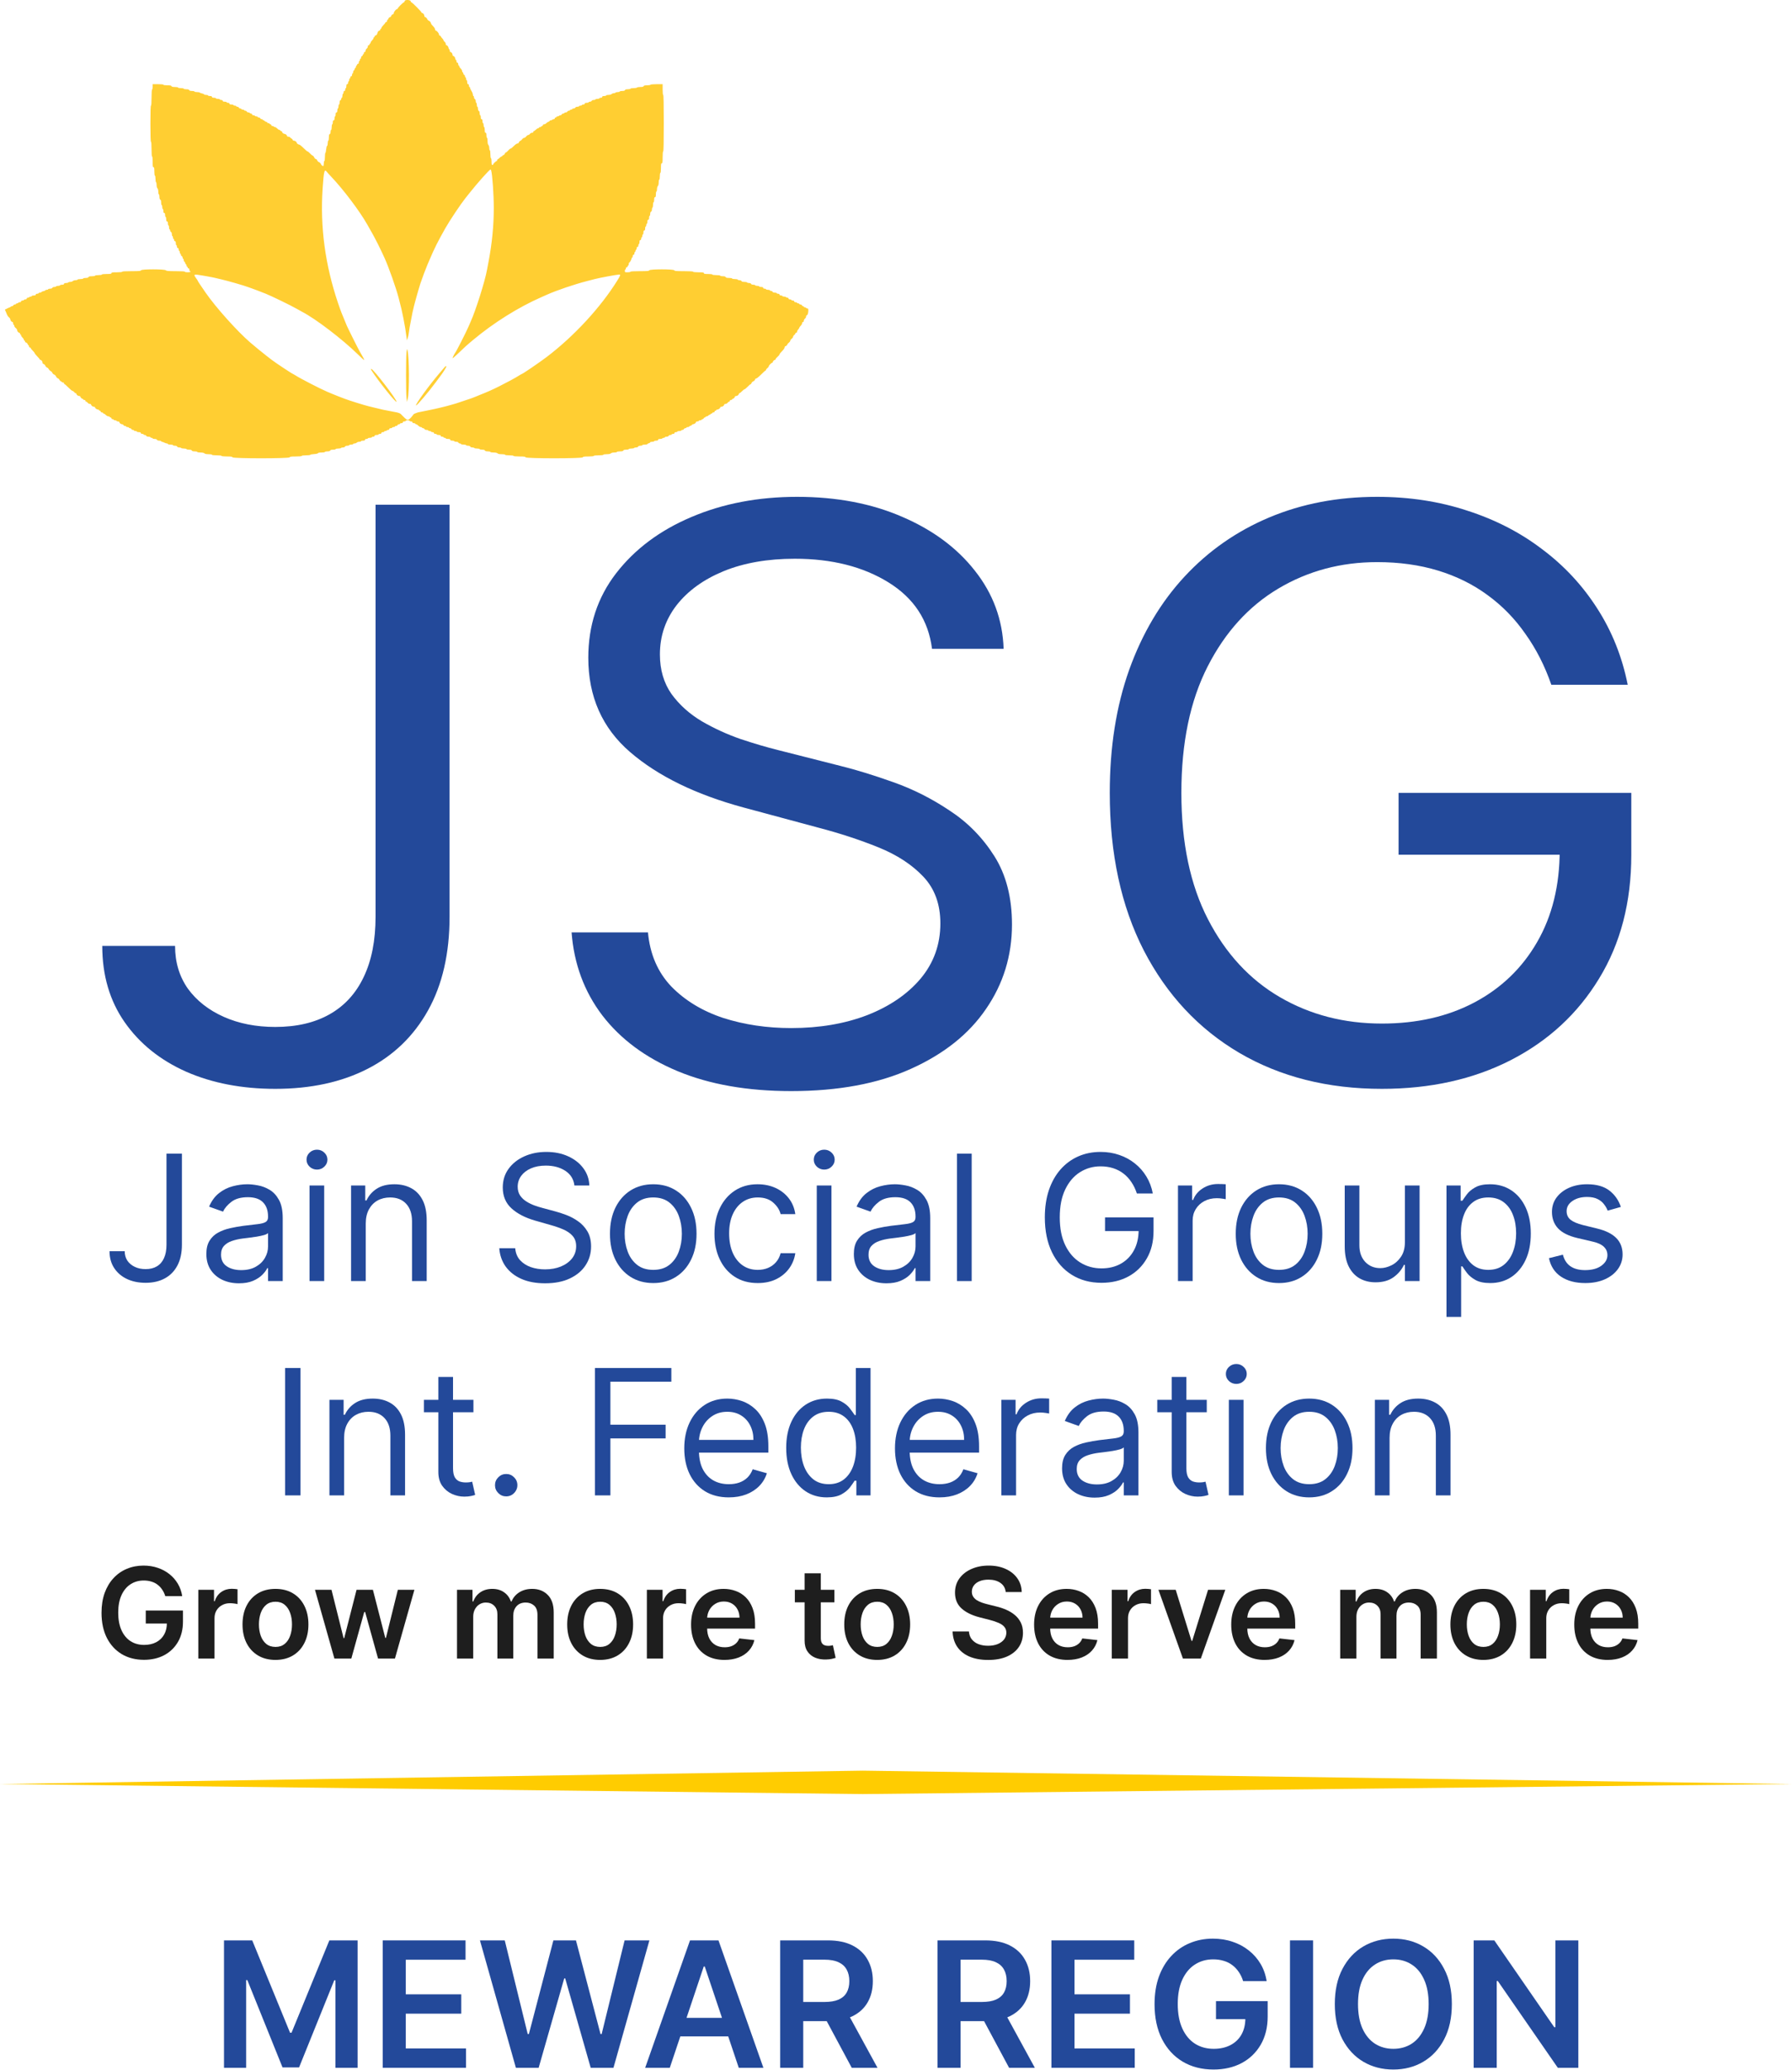 <svg width="368" height="425" viewBox="0 0 368 425" fill="none" xmlns="http://www.w3.org/2000/svg">
<path fill-rule="evenodd" clip-rule="evenodd" d="M83.221 0.078C83.141 0.111 83.076 0.211 83.076 0.301C83.076 0.392 83.022 0.466 82.955 0.466C82.797 0.466 81.685 1.577 81.685 1.736C81.685 1.802 81.63 1.857 81.563 1.857C81.352 1.857 80.873 2.417 80.873 2.664C80.873 2.794 80.817 2.901 80.749 2.901C80.588 2.901 80.293 3.196 80.293 3.357C80.293 3.425 80.237 3.481 80.168 3.481C80.008 3.481 79.713 3.776 79.713 3.936C79.713 4.005 79.661 4.061 79.597 4.061C79.533 4.061 79.481 4.165 79.481 4.293C79.481 4.421 79.404 4.525 79.307 4.525C79.212 4.525 79.133 4.581 79.133 4.65C79.133 4.719 78.95 4.953 78.727 5.17C78.504 5.387 78.321 5.643 78.321 5.741C78.321 5.837 78.269 5.916 78.205 5.916C78.141 5.916 78.089 5.995 78.089 6.09C78.089 6.186 78.033 6.264 77.965 6.264C77.777 6.264 77.509 6.571 77.509 6.786C77.509 7.001 77.242 7.308 77.054 7.308C76.985 7.308 76.93 7.386 76.93 7.482C76.93 7.578 76.877 7.656 76.814 7.656C76.75 7.656 76.698 7.737 76.698 7.836C76.698 7.934 76.567 8.136 76.408 8.284C76.248 8.432 76.118 8.638 76.118 8.742C76.118 8.846 76.065 8.932 76.001 8.932C75.938 8.932 75.886 9.01 75.886 9.106C75.886 9.201 75.807 9.28 75.712 9.28C75.608 9.28 75.538 9.386 75.538 9.544C75.538 9.689 75.433 9.884 75.306 9.975C75.178 10.068 75.074 10.262 75.074 10.407C75.074 10.565 75.004 10.671 74.9 10.671C74.803 10.671 74.726 10.774 74.726 10.904C74.726 11.031 74.674 11.135 74.61 11.135C74.546 11.135 74.494 11.208 74.494 11.297C74.494 11.386 74.416 11.489 74.32 11.525C74.224 11.562 74.146 11.698 74.146 11.828C74.146 11.957 74.094 12.063 74.03 12.063C73.966 12.063 73.914 12.168 73.914 12.295C73.914 12.423 73.862 12.527 73.798 12.527C73.734 12.527 73.682 12.658 73.682 12.817C73.682 12.997 73.616 13.107 73.508 13.107C73.412 13.107 73.334 13.185 73.334 13.281C73.334 13.377 73.282 13.455 73.218 13.455C73.154 13.455 73.102 13.559 73.102 13.687C73.102 13.814 73.056 13.919 72.999 13.919C72.942 13.919 72.863 14.049 72.823 14.209C72.782 14.368 72.698 14.499 72.636 14.499C72.573 14.499 72.522 14.629 72.522 14.789C72.522 14.948 72.47 15.079 72.406 15.079C72.343 15.079 72.29 15.209 72.29 15.368C72.29 15.549 72.225 15.658 72.116 15.658C72.02 15.658 71.942 15.762 71.942 15.89C71.942 16.018 71.89 16.122 71.826 16.122C71.763 16.122 71.711 16.253 71.711 16.412C71.711 16.572 71.658 16.702 71.595 16.702C71.531 16.702 71.479 16.833 71.479 16.992C71.479 17.172 71.413 17.282 71.305 17.282C71.183 17.282 71.131 17.405 71.131 17.688C71.131 17.911 71.078 18.094 71.014 18.094C70.951 18.094 70.898 18.224 70.898 18.384C70.898 18.564 70.833 18.674 70.725 18.674C70.616 18.674 70.551 18.783 70.551 18.964C70.551 19.123 70.499 19.254 70.435 19.254C70.371 19.254 70.319 19.436 70.319 19.66C70.319 19.883 70.267 20.066 70.203 20.066C70.139 20.066 70.087 20.164 70.087 20.285C70.087 20.406 70.009 20.535 69.913 20.571C69.804 20.613 69.739 20.791 69.739 21.048C69.739 21.273 69.687 21.457 69.623 21.457C69.559 21.457 69.507 21.64 69.507 21.863C69.507 22.087 69.455 22.269 69.391 22.269C69.327 22.269 69.275 22.452 69.275 22.675C69.275 22.958 69.222 23.081 69.101 23.081C68.98 23.081 68.927 23.203 68.927 23.487C68.927 23.71 68.875 23.893 68.811 23.893C68.747 23.893 68.695 24.076 68.695 24.299C68.695 24.582 68.643 24.704 68.521 24.704C68.4 24.704 68.347 24.827 68.347 25.111C68.347 25.334 68.295 25.517 68.231 25.517C68.168 25.517 68.115 25.778 68.115 26.096C68.115 26.415 68.063 26.676 67.999 26.676C67.935 26.676 67.883 26.853 67.883 27.07C67.883 27.313 67.817 27.489 67.709 27.53C67.584 27.578 67.535 27.775 67.535 28.238C67.535 28.591 67.483 28.88 67.419 28.88C67.356 28.88 67.303 29.11 67.303 29.392C67.303 29.675 67.244 29.924 67.17 29.949C67.097 29.973 67.012 30.292 66.981 30.656C66.951 31.021 66.88 31.348 66.825 31.383C66.769 31.417 66.723 31.808 66.723 32.25C66.723 32.709 66.674 33.055 66.607 33.055C66.543 33.055 66.492 33.29 66.492 33.577C66.492 33.871 66.437 34.099 66.368 34.099C66.232 34.099 65.912 33.813 65.912 33.693C65.912 33.596 65.603 33.287 65.505 33.287C65.385 33.287 65.1 32.967 65.1 32.831C65.1 32.763 65.044 32.707 64.976 32.707C64.84 32.707 64.52 32.422 64.52 32.301C64.52 32.205 64.211 31.895 64.115 31.895C64.074 31.895 63.868 31.712 63.658 31.489C63.447 31.266 63.215 31.083 63.143 31.083C63.07 31.083 62.702 30.77 62.326 30.388C61.949 30.005 61.554 29.692 61.448 29.692C61.259 29.692 60.925 29.432 60.925 29.286C60.925 29.124 60.58 28.88 60.353 28.88C60.221 28.88 60.113 28.81 60.113 28.725C60.113 28.641 59.983 28.501 59.823 28.416C59.663 28.331 59.533 28.217 59.533 28.164C59.533 28.111 59.402 28.068 59.243 28.068C59.084 28.068 58.953 28.012 58.953 27.944C58.953 27.756 58.646 27.488 58.431 27.488C58.216 27.488 57.909 27.22 57.909 27.032C57.909 26.964 57.831 26.908 57.735 26.908C57.639 26.908 57.561 26.856 57.561 26.792C57.561 26.728 57.481 26.676 57.382 26.676C57.283 26.676 57.081 26.546 56.933 26.387C56.786 26.227 56.582 26.096 56.482 26.096C56.382 26.096 56.267 26.044 56.227 25.98C56.188 25.917 56.055 25.864 55.931 25.864C55.807 25.864 55.706 25.786 55.706 25.69C55.706 25.595 55.627 25.517 55.532 25.517C55.436 25.517 55.358 25.465 55.358 25.401C55.358 25.337 55.254 25.285 55.126 25.285C54.998 25.285 54.894 25.233 54.894 25.171C54.894 25.108 54.764 25.024 54.604 24.984C54.444 24.944 54.314 24.865 54.314 24.808C54.314 24.751 54.236 24.704 54.14 24.704C54.044 24.704 53.966 24.652 53.966 24.588C53.966 24.525 53.867 24.473 53.746 24.473C53.626 24.473 53.497 24.394 53.46 24.299C53.423 24.203 53.287 24.125 53.158 24.125C53.028 24.125 52.922 24.073 52.922 24.009C52.922 23.945 52.791 23.893 52.632 23.893C52.473 23.893 52.342 23.84 52.342 23.777C52.342 23.713 52.212 23.661 52.052 23.661C51.872 23.661 51.763 23.595 51.763 23.487C51.763 23.39 51.659 23.313 51.531 23.313C51.403 23.313 51.298 23.261 51.298 23.197C51.298 23.133 51.174 23.081 51.021 23.081C50.868 23.081 50.713 23.003 50.677 22.907C50.64 22.811 50.504 22.733 50.374 22.733C50.245 22.733 50.139 22.681 50.139 22.617C50.139 22.553 50.008 22.501 49.849 22.501C49.689 22.501 49.559 22.449 49.559 22.385C49.559 22.321 49.46 22.269 49.339 22.269C49.219 22.269 49.09 22.191 49.053 22.095C49.016 21.999 48.88 21.921 48.751 21.921C48.621 21.921 48.515 21.869 48.515 21.805C48.515 21.741 48.385 21.689 48.225 21.689C48.065 21.689 47.935 21.637 47.935 21.573C47.935 21.509 47.752 21.457 47.529 21.457C47.246 21.457 47.123 21.405 47.123 21.284C47.123 21.175 47.014 21.11 46.833 21.11C46.674 21.11 46.544 21.057 46.544 20.994C46.544 20.93 46.361 20.877 46.138 20.877C45.854 20.877 45.731 20.825 45.731 20.703C45.731 20.595 45.622 20.529 45.442 20.529C45.282 20.529 45.152 20.477 45.152 20.413C45.152 20.35 44.969 20.298 44.746 20.298C44.523 20.298 44.34 20.245 44.34 20.182C44.34 20.118 44.157 20.066 43.934 20.066C43.65 20.066 43.528 20.013 43.528 19.892C43.528 19.77 43.406 19.718 43.122 19.718C42.899 19.718 42.716 19.665 42.716 19.602C42.716 19.538 42.533 19.486 42.31 19.486C42.087 19.486 41.904 19.436 41.904 19.375C41.904 19.314 41.721 19.23 41.497 19.188C41.273 19.146 41.061 19.065 41.026 19.009C40.991 18.952 40.731 18.906 40.448 18.906C40.164 18.906 39.933 18.854 39.933 18.79C39.933 18.726 39.703 18.674 39.423 18.674C39.077 18.674 38.892 18.618 38.847 18.5C38.801 18.381 38.615 18.326 38.255 18.326C37.966 18.326 37.729 18.274 37.729 18.21C37.729 18.146 37.468 18.094 37.149 18.094C36.831 18.094 36.569 18.042 36.569 17.978C36.569 17.914 36.281 17.862 35.928 17.862C35.465 17.862 35.268 17.814 35.22 17.688C35.169 17.557 34.957 17.514 34.353 17.514C33.898 17.514 33.554 17.464 33.554 17.398C33.554 17.329 33.109 17.282 32.452 17.282H31.35V17.797C31.35 18.081 31.298 18.345 31.234 18.384C31.166 18.426 31.118 19.12 31.118 20.072C31.118 21.073 31.074 21.689 31.003 21.689C30.928 21.689 30.887 23.004 30.887 25.401C30.887 27.797 30.928 29.112 31.003 29.112C31.074 29.112 31.118 29.692 31.118 30.62C31.118 31.547 31.163 32.127 31.234 32.127C31.304 32.127 31.35 32.572 31.35 33.229C31.35 34.131 31.382 34.331 31.524 34.331C31.663 34.331 31.698 34.505 31.698 35.2C31.698 35.703 31.747 36.07 31.814 36.07C31.878 36.07 31.93 36.355 31.93 36.701C31.93 37.049 31.983 37.365 32.046 37.404C32.11 37.444 32.162 37.704 32.162 37.983C32.162 38.278 32.234 38.562 32.336 38.663C32.44 38.767 32.51 39.051 32.51 39.367C32.51 39.659 32.562 39.898 32.626 39.898C32.69 39.898 32.742 40.127 32.742 40.407C32.742 40.753 32.798 40.938 32.916 40.984C33.035 41.029 33.09 41.216 33.09 41.576C33.09 41.865 33.142 42.101 33.206 42.101C33.27 42.101 33.322 42.284 33.322 42.507C33.322 42.73 33.374 42.913 33.438 42.913C33.502 42.913 33.554 43.096 33.554 43.319C33.554 43.602 33.607 43.725 33.728 43.725C33.849 43.725 33.902 43.847 33.902 44.131C33.902 44.354 33.954 44.537 34.018 44.537C34.082 44.537 34.134 44.746 34.134 45.001C34.134 45.336 34.182 45.465 34.308 45.465C34.429 45.465 34.482 45.587 34.482 45.87C34.482 46.094 34.534 46.277 34.598 46.277C34.661 46.277 34.714 46.459 34.714 46.682C34.714 46.906 34.766 47.088 34.83 47.088C34.894 47.088 34.946 47.194 34.946 47.324C34.946 47.453 35.024 47.59 35.12 47.626C35.227 47.667 35.293 47.844 35.293 48.087C35.293 48.303 35.346 48.48 35.409 48.48C35.473 48.48 35.526 48.611 35.526 48.77C35.526 48.929 35.578 49.06 35.642 49.06C35.705 49.06 35.758 49.164 35.758 49.292C35.758 49.421 35.835 49.524 35.931 49.524C36.053 49.524 36.106 49.646 36.106 49.93C36.106 50.153 36.158 50.336 36.222 50.336C36.285 50.336 36.337 50.466 36.337 50.625C36.337 50.806 36.403 50.916 36.511 50.916C36.62 50.916 36.685 51.025 36.685 51.206C36.685 51.365 36.737 51.496 36.801 51.496C36.865 51.496 36.917 51.626 36.917 51.785C36.917 51.945 36.97 52.075 37.033 52.075C37.097 52.075 37.149 52.174 37.149 52.295C37.149 52.416 37.227 52.544 37.323 52.581C37.419 52.618 37.497 52.754 37.497 52.883C37.497 53.013 37.549 53.119 37.613 53.119C37.677 53.119 37.729 53.249 37.729 53.409C37.729 53.568 37.781 53.699 37.843 53.699C37.906 53.699 37.989 53.83 38.029 53.989C38.069 54.148 38.149 54.279 38.206 54.279C38.262 54.279 38.309 54.383 38.309 54.511C38.309 54.639 38.361 54.743 38.425 54.743C38.489 54.743 38.541 54.821 38.541 54.917C38.541 55.013 38.619 55.091 38.715 55.091C38.823 55.091 38.889 55.2 38.889 55.381C38.889 55.54 38.941 55.671 39.005 55.671C39.069 55.671 39.121 55.723 39.121 55.786C39.121 55.85 38.86 55.902 38.541 55.902C38.222 55.902 37.961 55.85 37.961 55.786C37.961 55.714 37.263 55.671 36.097 55.671C34.595 55.671 34.199 55.637 34.059 55.497C33.8 55.237 29.056 55.237 28.957 55.497C28.901 55.642 28.572 55.671 26.989 55.671C25.799 55.671 25.087 55.714 25.087 55.786C25.087 55.856 24.643 55.902 23.986 55.902C23.084 55.902 22.884 55.934 22.884 56.077C22.884 56.218 22.697 56.251 21.898 56.251C21.318 56.251 20.912 56.298 20.912 56.367C20.912 56.431 20.603 56.483 20.217 56.483C19.83 56.483 19.521 56.534 19.521 56.599C19.521 56.662 19.232 56.715 18.879 56.715C18.416 56.715 18.219 56.763 18.171 56.888C18.126 57.006 17.941 57.062 17.595 57.062C17.314 57.062 17.085 57.114 17.085 57.178C17.085 57.242 16.824 57.294 16.506 57.294C16.186 57.294 15.925 57.346 15.925 57.41C15.925 57.474 15.746 57.526 15.528 57.526C15.309 57.526 15.052 57.605 14.956 57.7C14.861 57.796 14.625 57.874 14.433 57.874C14.241 57.874 14.051 57.926 14.012 57.99C13.972 58.054 13.76 58.106 13.541 58.106C13.263 58.106 13.142 58.159 13.142 58.28C13.142 58.401 13.02 58.454 12.736 58.454C12.513 58.454 12.33 58.506 12.33 58.57C12.33 58.634 12.148 58.686 11.924 58.686C11.701 58.686 11.518 58.738 11.518 58.802C11.518 58.866 11.36 58.918 11.167 58.918C10.961 58.918 10.787 58.99 10.748 59.092C10.707 59.199 10.531 59.266 10.288 59.266C10.072 59.266 9.895 59.318 9.895 59.382C9.895 59.446 9.764 59.498 9.605 59.498C9.445 59.498 9.315 59.544 9.315 59.601C9.315 59.657 9.132 59.738 8.909 59.78C8.685 59.822 8.503 59.906 8.503 59.967C8.503 60.028 8.372 60.078 8.213 60.078C8.053 60.078 7.923 60.13 7.923 60.194C7.923 60.257 7.793 60.31 7.633 60.31C7.453 60.31 7.343 60.376 7.343 60.484C7.343 60.605 7.221 60.658 6.937 60.658C6.714 60.658 6.531 60.71 6.531 60.774C6.531 60.837 6.43 60.89 6.306 60.89C6.182 60.89 6.049 60.942 6.01 61.005C5.97 61.069 5.836 61.121 5.712 61.121C5.589 61.121 5.487 61.2 5.487 61.295C5.487 61.404 5.378 61.469 5.197 61.469C5.038 61.469 4.908 61.522 4.908 61.586C4.908 61.649 4.777 61.702 4.618 61.702C4.437 61.702 4.328 61.767 4.328 61.876C4.328 61.984 4.218 62.049 4.038 62.049C3.878 62.049 3.748 62.101 3.748 62.165C3.748 62.229 3.643 62.281 3.516 62.281C3.388 62.281 3.284 62.334 3.284 62.397C3.284 62.461 3.178 62.513 3.048 62.513C2.919 62.513 2.783 62.591 2.746 62.687C2.709 62.783 2.566 62.861 2.427 62.861C2.289 62.861 2.193 63.032 2.008 63.093C1.823 63.154 1.823 63.154 1 63.566C1.411 64.389 1.411 64.769 1.822 65.122C1.988 65.265 2.124 65.471 2.124 65.579C2.124 65.801 2.389 66.109 2.58 66.109C2.648 66.109 2.704 66.239 2.704 66.398C2.704 66.558 2.756 66.689 2.82 66.689C2.884 66.689 2.936 66.785 2.936 66.904C2.936 67.023 3.067 67.218 3.226 67.338C3.385 67.457 3.516 67.651 3.516 67.768C3.516 68.002 3.776 68.312 3.971 68.312C4.04 68.312 4.096 68.391 4.096 68.486C4.096 68.582 4.148 68.66 4.212 68.66C4.275 68.66 4.328 68.746 4.328 68.85C4.328 68.954 4.458 69.16 4.618 69.308C4.777 69.456 4.908 69.658 4.908 69.757C4.908 69.855 4.96 69.936 5.024 69.936C5.088 69.936 5.139 70.014 5.139 70.11C5.139 70.205 5.195 70.284 5.264 70.284C5.424 70.284 5.719 70.579 5.719 70.739C5.719 70.808 5.772 70.864 5.835 70.864C5.899 70.864 5.952 70.968 5.952 71.096C5.952 71.225 6.029 71.328 6.125 71.328C6.221 71.328 6.299 71.384 6.299 71.453C6.299 71.522 6.482 71.756 6.705 71.973C6.929 72.19 7.111 72.423 7.111 72.491C7.111 72.559 7.346 72.853 7.633 73.144C7.92 73.435 8.155 73.719 8.155 73.776C8.155 73.832 8.211 73.879 8.279 73.879C8.484 73.879 8.735 74.194 8.735 74.451C8.735 74.583 8.791 74.691 8.859 74.691C8.994 74.691 9.315 74.976 9.315 75.097C9.315 75.208 9.631 75.503 9.751 75.503C9.808 75.503 9.922 75.628 10.004 75.78C10.085 75.932 10.277 76.124 10.429 76.205C10.582 76.287 10.706 76.401 10.706 76.458C10.706 76.578 11.001 76.894 11.113 76.894C11.209 76.894 11.518 77.204 11.518 77.3C11.518 77.412 11.835 77.706 11.954 77.706C12.012 77.706 12.129 77.837 12.214 77.996C12.299 78.156 12.439 78.286 12.524 78.286C12.608 78.286 12.678 78.338 12.678 78.402C12.678 78.466 12.783 78.518 12.91 78.518C13.039 78.518 13.142 78.596 13.142 78.692C13.142 78.788 13.194 78.866 13.257 78.866C13.321 78.866 13.678 79.179 14.051 79.562C14.425 79.945 14.805 80.258 14.896 80.258C14.988 80.258 15.137 80.362 15.23 80.49C15.321 80.617 15.463 80.722 15.545 80.722C15.627 80.722 15.693 80.777 15.693 80.846C15.693 81.051 16.009 81.302 16.265 81.302C16.397 81.302 16.506 81.358 16.506 81.426C16.506 81.586 16.8 81.881 16.961 81.881C17.029 81.881 17.085 81.934 17.085 81.997C17.085 82.061 17.19 82.113 17.317 82.113C17.446 82.113 17.549 82.191 17.549 82.287C17.549 82.383 17.616 82.461 17.697 82.461C17.779 82.461 17.921 82.566 18.013 82.694C18.105 82.821 18.299 82.925 18.445 82.925C18.59 82.925 18.709 82.981 18.709 83.049C18.709 83.254 19.024 83.505 19.281 83.505C19.413 83.505 19.521 83.564 19.521 83.637C19.521 83.815 19.879 84.077 20.13 84.081C20.241 84.083 20.333 84.137 20.333 84.201C20.333 84.265 20.411 84.317 20.507 84.317C20.602 84.317 20.681 84.395 20.681 84.491C20.681 84.588 20.784 84.665 20.912 84.665C21.04 84.665 21.144 84.717 21.144 84.781C21.144 84.845 21.2 84.897 21.269 84.897C21.337 84.897 21.466 84.962 21.555 85.042C21.967 85.412 22.078 85.477 22.299 85.477C22.43 85.477 22.536 85.529 22.536 85.593C22.536 85.657 22.614 85.709 22.71 85.709C22.806 85.709 22.884 85.787 22.884 85.883C22.884 85.979 22.987 86.056 23.116 86.056C23.244 86.056 23.348 86.109 23.348 86.172C23.348 86.236 23.478 86.288 23.638 86.288C23.797 86.288 23.928 86.341 23.928 86.405C23.928 86.468 24.058 86.521 24.218 86.521C24.377 86.521 24.508 86.576 24.508 86.645C24.508 86.846 24.82 87.1 25.067 87.1C25.192 87.1 25.325 87.179 25.361 87.274C25.398 87.37 25.534 87.448 25.664 87.448C25.794 87.448 25.9 87.501 25.9 87.564C25.9 87.628 26.03 87.68 26.189 87.68C26.349 87.68 26.479 87.733 26.479 87.796C26.479 87.86 26.578 87.912 26.699 87.912C26.82 87.912 26.948 87.991 26.985 88.086C27.022 88.182 27.158 88.26 27.287 88.26C27.417 88.26 27.523 88.312 27.523 88.376C27.523 88.44 27.654 88.492 27.813 88.492C27.972 88.492 28.103 88.544 28.103 88.608C28.103 88.672 28.285 88.724 28.509 88.724C28.792 88.724 28.915 88.776 28.915 88.898C28.915 89.006 29.024 89.072 29.205 89.072C29.364 89.072 29.495 89.124 29.495 89.188C29.495 89.252 29.601 89.304 29.73 89.304C29.86 89.304 29.996 89.382 30.033 89.478C30.074 89.585 30.25 89.652 30.493 89.652C30.709 89.652 30.887 89.704 30.887 89.768C30.887 89.832 30.991 89.884 31.118 89.884C31.246 89.884 31.35 89.936 31.35 90C31.35 90.064 31.535 90.116 31.76 90.116C32.017 90.116 32.194 90.181 32.236 90.29C32.278 90.397 32.454 90.464 32.697 90.464C32.913 90.464 33.09 90.516 33.09 90.58C33.09 90.644 33.162 90.696 33.251 90.696C33.339 90.696 33.561 90.773 33.744 90.869C33.926 90.964 34.167 91.043 34.279 91.043C34.39 91.043 34.482 91.096 34.482 91.159C34.482 91.224 34.717 91.275 35.004 91.275C35.291 91.275 35.526 91.328 35.526 91.391C35.526 91.455 35.703 91.507 35.919 91.507C36.162 91.507 36.338 91.574 36.379 91.681C36.418 91.782 36.592 91.856 36.791 91.856C36.98 91.856 37.168 91.908 37.207 91.972C37.246 92.035 37.511 92.088 37.794 92.088C38.077 92.088 38.309 92.139 38.309 92.203C38.309 92.267 38.538 92.319 38.819 92.319C39.165 92.319 39.349 92.375 39.395 92.493C39.441 92.613 39.627 92.667 39.987 92.667C40.276 92.667 40.512 92.72 40.512 92.783C40.512 92.847 40.803 92.899 41.159 92.899C41.578 92.899 41.866 92.96 41.979 93.073C42.094 93.189 42.384 93.247 42.84 93.247C43.222 93.247 43.528 93.299 43.528 93.363C43.528 93.431 43.934 93.479 44.514 93.479C45.094 93.479 45.5 93.527 45.5 93.595C45.5 93.664 45.94 93.711 46.589 93.711C47.45 93.711 47.692 93.748 47.745 93.885C47.846 94.148 59.39 94.148 59.491 93.885C59.544 93.746 59.799 93.711 60.763 93.711C61.489 93.711 61.968 93.665 61.968 93.595C61.968 93.528 62.336 93.479 62.838 93.479C63.317 93.479 63.708 93.433 63.708 93.377C63.708 93.32 64.057 93.252 64.484 93.225C64.94 93.196 65.278 93.119 65.305 93.037C65.334 92.951 65.61 92.899 66.037 92.899C66.417 92.899 66.723 92.847 66.723 92.783C66.723 92.72 66.953 92.667 67.233 92.667C67.579 92.667 67.764 92.611 67.809 92.493C67.855 92.374 68.041 92.319 68.402 92.319C68.69 92.319 68.927 92.267 68.927 92.203C68.927 92.139 69.159 92.088 69.442 92.088C69.725 92.088 69.989 92.035 70.029 91.972C70.068 91.908 70.255 91.856 70.445 91.856C70.645 91.856 70.818 91.782 70.857 91.681C70.898 91.574 71.074 91.507 71.317 91.507C71.533 91.507 71.711 91.455 71.711 91.391C71.711 91.328 71.893 91.275 72.116 91.275C72.34 91.275 72.522 91.224 72.522 91.159C72.522 91.096 72.649 91.044 72.804 91.044C72.959 91.044 73.164 90.965 73.26 90.87C73.355 90.774 73.594 90.696 73.79 90.696C73.986 90.696 74.146 90.644 74.146 90.58C74.146 90.516 74.329 90.464 74.552 90.464C74.835 90.464 74.958 90.412 74.958 90.29C74.958 90.181 75.067 90.116 75.248 90.116C75.407 90.116 75.538 90.064 75.538 90C75.538 89.936 75.721 89.884 75.944 89.884C76.167 89.884 76.35 89.832 76.35 89.768C76.35 89.704 76.48 89.652 76.64 89.652C76.82 89.652 76.93 89.586 76.93 89.478C76.93 89.357 77.052 89.304 77.335 89.304C77.559 89.304 77.741 89.252 77.741 89.188C77.741 89.124 77.872 89.072 78.031 89.072C78.212 89.072 78.321 89.006 78.321 88.898C78.321 88.79 78.431 88.724 78.611 88.724C78.77 88.724 78.901 88.672 78.901 88.608C78.901 88.544 79.002 88.492 79.126 88.492C79.25 88.492 79.383 88.44 79.423 88.376C79.462 88.312 79.596 88.26 79.72 88.26C79.843 88.26 79.945 88.182 79.945 88.086C79.945 87.978 80.055 87.912 80.235 87.912C80.394 87.912 80.525 87.86 80.525 87.796C80.525 87.733 80.655 87.68 80.815 87.68C80.974 87.68 81.105 87.628 81.105 87.564C81.105 87.501 81.211 87.448 81.34 87.448C81.47 87.448 81.606 87.37 81.643 87.274C81.679 87.179 81.808 87.1 81.929 87.1C82.049 87.1 82.149 87.049 82.149 86.984C82.149 86.921 82.279 86.869 82.438 86.869C82.619 86.869 82.728 86.803 82.728 86.695C82.728 86.586 82.838 86.521 83.018 86.521C83.178 86.521 83.308 86.468 83.308 86.405C83.308 86.341 83.491 86.288 83.714 86.288C83.938 86.288 84.12 86.341 84.12 86.405C84.12 86.468 84.251 86.521 84.41 86.521C84.591 86.521 84.7 86.586 84.7 86.695C84.7 86.803 84.809 86.869 84.99 86.869C85.149 86.869 85.28 86.921 85.28 86.984C85.28 87.049 85.361 87.1 85.459 87.1C85.558 87.1 85.76 87.231 85.907 87.39C86.055 87.55 86.288 87.68 86.424 87.68C86.56 87.68 86.671 87.733 86.671 87.796C86.671 87.86 86.77 87.912 86.891 87.912C87.012 87.912 87.141 87.991 87.178 88.086C87.217 88.188 87.39 88.26 87.596 88.26C87.789 88.26 87.947 88.312 87.947 88.376C87.947 88.44 88.078 88.492 88.237 88.492C88.397 88.492 88.527 88.544 88.527 88.608C88.527 88.672 88.658 88.724 88.817 88.724C88.998 88.724 89.107 88.79 89.107 88.898C89.107 89.006 89.217 89.072 89.397 89.072C89.556 89.072 89.687 89.124 89.687 89.188C89.687 89.252 89.87 89.304 90.093 89.304C90.376 89.304 90.499 89.357 90.499 89.478C90.499 89.586 90.609 89.652 90.789 89.652C90.948 89.652 91.079 89.704 91.079 89.768C91.079 89.832 91.183 89.884 91.311 89.884C91.438 89.884 91.542 89.936 91.542 90C91.542 90.064 91.751 90.116 92.007 90.116C92.341 90.116 92.471 90.164 92.471 90.29C92.471 90.412 92.593 90.464 92.876 90.464C93.1 90.464 93.282 90.516 93.282 90.58C93.282 90.644 93.459 90.696 93.676 90.696C93.918 90.696 94.095 90.762 94.136 90.87C94.173 90.965 94.309 91.044 94.439 91.044C94.568 91.044 94.674 91.096 94.674 91.159C94.674 91.224 94.909 91.275 95.196 91.275C95.483 91.275 95.718 91.328 95.718 91.391C95.718 91.455 95.895 91.507 96.111 91.507C96.354 91.507 96.531 91.574 96.572 91.681C96.61 91.782 96.784 91.856 96.983 91.856C97.173 91.856 97.36 91.908 97.4 91.972C97.439 92.035 97.703 92.088 97.986 92.088C98.269 92.088 98.501 92.139 98.501 92.203C98.501 92.267 98.731 92.319 99.011 92.319C99.357 92.319 99.542 92.375 99.587 92.493C99.633 92.613 99.819 92.667 100.179 92.667C100.468 92.667 100.705 92.72 100.705 92.783C100.705 92.847 100.995 92.899 101.351 92.899C101.771 92.899 102.058 92.96 102.171 93.073C102.286 93.189 102.576 93.247 103.033 93.247C103.414 93.247 103.72 93.299 103.72 93.363C103.72 93.43 104.087 93.479 104.59 93.479C105.092 93.479 105.46 93.528 105.46 93.595C105.46 93.665 105.939 93.711 106.665 93.711C107.63 93.711 107.884 93.746 107.937 93.885C108.038 94.148 119.582 94.148 119.683 93.885C119.736 93.748 119.978 93.711 120.839 93.711C121.488 93.711 121.929 93.664 121.929 93.595C121.929 93.527 122.335 93.479 122.914 93.479C123.494 93.479 123.9 93.431 123.9 93.363C123.9 93.299 124.207 93.247 124.588 93.247C125.044 93.247 125.334 93.189 125.45 93.073C125.553 92.969 125.837 92.899 126.154 92.899C126.445 92.899 126.684 92.847 126.684 92.783C126.684 92.72 126.965 92.667 127.309 92.667C127.758 92.667 127.954 92.618 128.001 92.493C128.047 92.374 128.234 92.319 128.594 92.319C128.883 92.319 129.119 92.267 129.119 92.203C129.119 92.139 129.351 92.088 129.634 92.088C129.918 92.088 130.182 92.035 130.221 91.972C130.26 91.908 130.448 91.856 130.637 91.856C130.837 91.856 131.01 91.782 131.049 91.681C131.09 91.574 131.266 91.507 131.509 91.507C131.725 91.507 131.903 91.455 131.903 91.391C131.903 91.328 132.138 91.275 132.425 91.275C132.712 91.275 132.947 91.229 132.947 91.172C132.947 91.115 133.077 91.036 133.236 90.996C133.396 90.956 133.526 90.872 133.526 90.809C133.526 90.747 133.709 90.696 133.932 90.696C134.155 90.696 134.338 90.644 134.338 90.58C134.338 90.516 134.521 90.464 134.744 90.464C135.028 90.464 135.15 90.412 135.15 90.29C135.15 90.169 135.272 90.116 135.549 90.116C135.769 90.116 135.98 90.064 136.02 90C136.059 89.936 136.193 89.884 136.317 89.884C136.44 89.884 136.542 89.832 136.542 89.768C136.542 89.704 136.7 89.652 136.893 89.652C137.099 89.652 137.273 89.58 137.312 89.478C137.349 89.382 137.503 89.304 137.656 89.304C137.808 89.304 137.934 89.252 137.934 89.188C137.934 89.124 138.064 89.072 138.224 89.072C138.404 89.072 138.513 89.006 138.513 88.898C138.513 88.79 138.623 88.724 138.803 88.724C138.963 88.724 139.093 88.672 139.093 88.608C139.093 88.544 139.276 88.492 139.499 88.492C139.722 88.492 139.905 88.44 139.905 88.376C139.905 88.312 140.011 88.26 140.141 88.26C140.27 88.26 140.406 88.182 140.443 88.086C140.48 87.991 140.609 87.912 140.729 87.912C140.85 87.912 140.949 87.86 140.949 87.796C140.949 87.733 141.079 87.68 141.239 87.68C141.398 87.68 141.529 87.634 141.529 87.577C141.529 87.52 141.659 87.441 141.819 87.401C141.978 87.361 142.109 87.277 142.109 87.214C142.109 87.152 142.2 87.099 142.312 87.097C142.562 87.092 142.92 86.831 142.92 86.653C142.92 86.58 143.051 86.521 143.211 86.521C143.37 86.521 143.501 86.468 143.501 86.405C143.501 86.341 143.631 86.288 143.79 86.288C143.95 86.288 144.08 86.236 144.08 86.172C144.08 86.109 144.16 86.056 144.258 86.056C144.356 86.056 144.465 85.978 144.502 85.883C144.539 85.787 144.642 85.709 144.731 85.709C144.82 85.709 144.892 85.657 144.892 85.593C144.892 85.529 144.99 85.477 145.11 85.477C145.23 85.477 145.393 85.399 145.472 85.303C145.552 85.207 145.688 85.129 145.776 85.129C145.864 85.129 145.936 85.076 145.936 85.013C145.936 84.949 146.014 84.897 146.11 84.897C146.206 84.897 146.284 84.845 146.284 84.781C146.284 84.717 146.388 84.665 146.516 84.665C146.645 84.665 146.748 84.588 146.748 84.491C146.748 84.395 146.826 84.317 146.922 84.317C147.018 84.317 147.096 84.265 147.096 84.201C147.096 84.137 147.187 84.083 147.299 84.081C147.549 84.077 147.907 83.815 147.907 83.637C147.907 83.564 148.016 83.505 148.148 83.505C148.404 83.505 148.72 83.254 148.72 83.049C148.72 82.981 148.838 82.925 148.984 82.925C149.129 82.925 149.323 82.821 149.415 82.694C149.507 82.566 149.649 82.461 149.731 82.461C149.812 82.461 149.879 82.383 149.879 82.287C149.879 82.191 149.982 82.113 150.111 82.113C150.239 82.113 150.343 82.061 150.343 81.997C150.343 81.934 150.399 81.881 150.467 81.881C150.628 81.881 150.923 81.586 150.923 81.426C150.923 81.358 151.031 81.302 151.163 81.302C151.42 81.302 151.735 81.051 151.735 80.846C151.735 80.777 151.791 80.722 151.86 80.722C151.93 80.722 152.164 80.539 152.38 80.316C152.597 80.092 152.834 79.91 152.906 79.91C152.979 79.91 153.263 79.675 153.538 79.388C153.814 79.101 154.094 78.866 154.162 78.866C154.231 78.866 154.286 78.81 154.286 78.742C154.286 78.607 154.572 78.286 154.692 78.286C154.813 78.286 155.098 77.966 155.098 77.83C155.098 77.762 155.185 77.706 155.291 77.706C155.396 77.706 155.846 77.341 156.29 76.894C156.734 76.448 157.143 76.083 157.199 76.083C157.256 76.083 157.302 76.017 157.302 75.936C157.302 75.856 157.432 75.692 157.592 75.572C157.751 75.452 157.882 75.276 157.882 75.181C157.882 75.011 158.436 74.46 158.607 74.459C158.654 74.459 158.693 74.403 158.693 74.335C158.693 74.174 158.988 73.879 159.149 73.879C159.218 73.879 159.274 73.814 159.276 73.734C159.277 73.654 159.46 73.433 159.682 73.242C159.903 73.052 160.085 72.828 160.085 72.745C160.085 72.662 160.32 72.366 160.607 72.087C160.897 71.805 161.129 71.473 161.129 71.338C161.129 71.205 161.185 71.096 161.253 71.096C161.4 71.096 161.709 70.806 161.709 70.667C161.709 70.614 161.839 70.473 161.999 70.353C162.158 70.233 162.289 70.051 162.289 69.947C162.289 69.844 162.419 69.661 162.579 69.541C162.738 69.422 162.869 69.238 162.869 69.133C162.869 69.029 162.973 68.868 163.101 68.776C163.228 68.684 163.333 68.542 163.333 68.46C163.333 68.379 163.411 68.312 163.506 68.312C163.602 68.312 163.68 68.218 163.68 68.102C163.68 67.987 163.785 67.78 163.912 67.643C164.04 67.506 164.144 67.342 164.144 67.278C164.144 67.215 164.275 67.032 164.435 66.873C164.594 66.713 164.724 66.476 164.724 66.346C164.724 66.212 164.8 66.109 164.898 66.109C165.002 66.109 165.072 66.002 165.072 65.844C165.072 65.699 165.177 65.505 165.304 65.413C165.432 65.321 165.536 65.127 165.536 64.981C165.536 64.834 165.607 64.717 165.696 64.717C165.861 64.717 166 64.235 166 63.659C166 63.402 165.946 63.325 165.768 63.325C165.64 63.325 165.536 63.273 165.536 63.209C165.536 63.145 165.432 63.093 165.304 63.093C165.177 63.093 165.072 63.041 165.072 62.977C165.072 62.914 164.999 62.861 164.911 62.861C164.822 62.861 164.719 62.783 164.682 62.687C164.646 62.591 164.509 62.513 164.38 62.513C164.25 62.513 164.144 62.461 164.144 62.397C164.144 62.334 164.04 62.281 163.912 62.281C163.785 62.281 163.68 62.229 163.68 62.165C163.68 62.101 163.55 62.049 163.391 62.049C163.21 62.049 163.101 61.984 163.101 61.876C163.101 61.767 162.991 61.702 162.811 61.702C162.651 61.702 162.521 61.649 162.521 61.586C162.521 61.522 162.39 61.469 162.231 61.469C162.05 61.469 161.941 61.404 161.941 61.295C161.941 61.2 161.84 61.121 161.716 61.121C161.592 61.121 161.458 61.069 161.419 61.005C161.38 60.942 161.194 60.89 161.006 60.89C160.818 60.89 160.665 60.837 160.665 60.774C160.665 60.71 160.535 60.658 160.375 60.658C160.195 60.658 160.085 60.592 160.085 60.484C160.085 60.376 159.975 60.31 159.795 60.31C159.636 60.31 159.505 60.257 159.505 60.194C159.505 60.13 159.328 60.078 159.112 60.078C158.869 60.078 158.693 60.011 158.652 59.904C158.615 59.808 158.479 59.73 158.349 59.73C158.219 59.73 158.114 59.678 158.114 59.614C158.114 59.55 157.931 59.498 157.708 59.498C157.484 59.498 157.302 59.446 157.302 59.382C157.302 59.318 157.171 59.266 157.012 59.266C156.831 59.266 156.722 59.2 156.722 59.092C156.722 58.97 156.599 58.918 156.316 58.918C156.093 58.918 155.91 58.866 155.91 58.802C155.91 58.738 155.727 58.686 155.504 58.686C155.281 58.686 155.098 58.634 155.098 58.57C155.098 58.506 154.921 58.454 154.705 58.454C154.462 58.454 154.285 58.388 154.244 58.28C154.206 58.179 154.032 58.106 153.833 58.106C153.643 58.106 153.456 58.054 153.416 57.99C153.377 57.926 153.119 57.874 152.842 57.874C152.502 57.874 152.318 57.818 152.273 57.7C152.234 57.598 152.06 57.526 151.854 57.526C151.661 57.526 151.503 57.474 151.503 57.41C151.503 57.346 151.242 57.294 150.923 57.294C150.604 57.294 150.343 57.242 150.343 57.178C150.343 57.114 150.062 57.062 149.718 57.062C149.269 57.062 149.073 57.013 149.025 56.888C148.98 56.769 148.793 56.715 148.433 56.715C148.144 56.715 147.907 56.662 147.907 56.599C147.907 56.532 147.56 56.483 147.096 56.483C146.632 56.483 146.284 56.433 146.284 56.367C146.284 56.299 145.917 56.251 145.414 56.251C144.718 56.251 144.544 56.215 144.544 56.077C144.544 55.934 144.344 55.902 143.443 55.902C142.785 55.902 142.341 55.856 142.341 55.786C142.341 55.714 141.629 55.671 140.44 55.671C138.856 55.671 138.527 55.642 138.471 55.497C138.371 55.236 133.436 55.236 133.336 55.497C133.281 55.642 132.952 55.671 131.368 55.671C130.178 55.671 129.467 55.714 129.467 55.786C129.467 55.85 129.206 55.902 128.887 55.902C128.346 55.902 128.307 55.883 128.307 55.613C128.307 55.453 128.36 55.323 128.423 55.323C128.487 55.323 128.539 55.218 128.539 55.091C128.539 54.962 128.617 54.859 128.713 54.859C128.809 54.859 128.887 54.78 128.887 54.685C128.887 54.589 128.939 54.511 129.003 54.511C129.067 54.511 129.119 54.38 129.119 54.221C129.119 54.061 129.159 53.93 129.206 53.93C129.323 53.929 129.699 53.259 129.699 53.052C129.699 52.961 129.751 52.887 129.815 52.887C129.879 52.887 129.931 52.757 129.931 52.597C129.931 52.417 129.997 52.307 130.105 52.307C130.213 52.307 130.279 52.198 130.279 52.017C130.279 51.858 130.331 51.727 130.395 51.727C130.459 51.727 130.511 51.623 130.511 51.496C130.511 51.368 130.563 51.264 130.627 51.264C130.691 51.264 130.743 51.133 130.743 50.974C130.743 50.793 130.809 50.683 130.917 50.683C131.025 50.683 131.091 50.574 131.091 50.394C131.091 50.234 131.143 50.104 131.207 50.104C131.27 50.104 131.323 49.921 131.323 49.698C131.323 49.414 131.375 49.292 131.497 49.292C131.605 49.292 131.671 49.182 131.671 49.002C131.671 48.842 131.723 48.712 131.787 48.712C131.851 48.712 131.903 48.581 131.903 48.422C131.903 48.263 131.955 48.132 132.019 48.132C132.083 48.132 132.135 47.95 132.135 47.726C132.135 47.443 132.187 47.32 132.308 47.32C132.43 47.32 132.483 47.198 132.483 46.914C132.483 46.691 132.535 46.508 132.599 46.508C132.662 46.508 132.715 46.378 132.715 46.219C132.715 46.059 132.767 45.928 132.831 45.928C132.894 45.928 132.947 45.746 132.947 45.523C132.947 45.239 132.999 45.117 133.121 45.117C133.242 45.117 133.294 44.994 133.294 44.711C133.294 44.487 133.347 44.305 133.41 44.305C133.474 44.305 133.526 44.128 133.526 43.911C133.526 43.669 133.593 43.492 133.7 43.451C133.801 43.412 133.874 43.239 133.874 43.039C133.874 42.85 133.927 42.663 133.99 42.623C134.054 42.584 134.106 42.32 134.106 42.036C134.106 41.753 134.158 41.521 134.222 41.521C134.286 41.521 134.338 41.286 134.338 41C134.338 40.613 134.383 40.477 134.512 40.477C134.644 40.477 134.686 40.336 134.686 39.898C134.686 39.579 134.738 39.318 134.802 39.318C134.866 39.318 134.918 39.105 134.918 38.846C134.918 38.58 134.994 38.297 135.092 38.199C135.2 38.092 135.266 37.807 135.266 37.454C135.266 37.14 135.318 36.882 135.382 36.882C135.446 36.882 135.498 36.573 135.498 36.186C135.498 35.8 135.55 35.491 135.614 35.491C135.682 35.491 135.73 35.084 135.73 34.505C135.73 33.706 135.763 33.519 135.904 33.519C136.048 33.519 136.078 33.306 136.078 32.301C136.078 31.567 136.124 31.083 136.194 31.083C136.27 31.083 136.31 29.073 136.31 25.285C136.31 21.496 136.27 19.486 136.194 19.486C136.124 19.486 136.078 19.041 136.078 18.384V17.282H134.867C134.185 17.282 133.625 17.333 133.584 17.398C133.545 17.462 133.227 17.514 132.878 17.514C132.421 17.514 132.225 17.562 132.176 17.688C132.129 17.813 131.934 17.862 131.491 17.862C131.151 17.862 130.841 17.914 130.801 17.978C130.762 18.042 130.445 18.094 130.098 18.094C129.751 18.094 129.467 18.146 129.467 18.21C129.467 18.274 129.231 18.326 128.942 18.326C128.581 18.326 128.395 18.381 128.349 18.5C128.304 18.618 128.119 18.674 127.773 18.674C127.493 18.674 127.264 18.726 127.264 18.79C127.264 18.854 127.084 18.906 126.864 18.906C126.645 18.906 126.433 18.958 126.394 19.022C126.354 19.086 126.198 19.138 126.047 19.138C125.896 19.138 125.694 19.216 125.598 19.311C125.501 19.409 125.218 19.486 124.953 19.486C124.693 19.486 124.48 19.538 124.48 19.602C124.48 19.665 124.298 19.718 124.074 19.718C123.791 19.718 123.668 19.77 123.668 19.892C123.668 20 123.559 20.066 123.378 20.066C123.219 20.066 123.088 20.118 123.088 20.182C123.088 20.245 122.906 20.298 122.683 20.298C122.459 20.298 122.277 20.35 122.277 20.413C122.277 20.477 122.118 20.529 121.925 20.529C121.72 20.529 121.546 20.602 121.507 20.703C121.47 20.799 121.315 20.877 121.162 20.877C121.01 20.877 120.885 20.93 120.885 20.994C120.885 21.057 120.702 21.11 120.479 21.11C120.196 21.11 120.073 21.162 120.073 21.284C120.073 21.392 119.964 21.457 119.783 21.457C119.624 21.457 119.493 21.509 119.493 21.573C119.493 21.637 119.363 21.689 119.203 21.689C119.044 21.689 118.913 21.741 118.913 21.805C118.913 21.869 118.755 21.921 118.562 21.921C118.356 21.921 118.182 21.994 118.143 22.095C118.107 22.191 117.952 22.269 117.799 22.269C117.646 22.269 117.522 22.321 117.522 22.385C117.522 22.449 117.417 22.501 117.29 22.501C117.162 22.501 117.058 22.553 117.058 22.617C117.058 22.681 116.951 22.733 116.822 22.733C116.692 22.733 116.556 22.811 116.519 22.907C116.483 23.003 116.328 23.081 116.176 23.081C116.023 23.081 115.898 23.133 115.898 23.197C115.898 23.261 115.792 23.313 115.662 23.313C115.533 23.313 115.397 23.391 115.36 23.487C115.323 23.583 115.198 23.661 115.08 23.661C114.963 23.661 114.835 23.713 114.796 23.777C114.756 23.84 114.623 23.893 114.499 23.893C114.376 23.893 114.274 23.945 114.274 24.009C114.274 24.073 114.196 24.125 114.1 24.125C114.004 24.125 113.926 24.203 113.926 24.299C113.926 24.394 113.825 24.473 113.701 24.473C113.577 24.473 113.444 24.525 113.404 24.588C113.365 24.652 113.231 24.704 113.107 24.704C112.984 24.704 112.882 24.753 112.882 24.813C112.882 24.872 112.765 24.958 112.622 25.003C112.478 25.049 112.276 25.183 112.173 25.301C112.07 25.42 111.874 25.517 111.738 25.517C111.595 25.517 111.491 25.59 111.491 25.69C111.491 25.786 111.412 25.864 111.317 25.864C111.221 25.864 111.143 25.917 111.143 25.98C111.143 26.044 111.038 26.096 110.911 26.096C110.783 26.096 110.679 26.149 110.679 26.212C110.679 26.276 110.603 26.328 110.51 26.328C110.418 26.328 110.211 26.459 110.051 26.618C109.892 26.778 109.707 26.908 109.64 26.908C109.574 26.908 109.519 26.986 109.519 27.082C109.519 27.186 109.412 27.256 109.255 27.256C109.109 27.256 108.915 27.361 108.823 27.488C108.731 27.616 108.571 27.72 108.466 27.72C108.361 27.72 108.178 27.851 108.058 28.01C107.938 28.17 107.752 28.3 107.645 28.3C107.537 28.3 107.346 28.43 107.22 28.59C107.095 28.749 106.957 28.88 106.913 28.88C106.79 28.88 106.504 29.198 106.504 29.336C106.504 29.404 106.395 29.46 106.261 29.46C106.127 29.46 105.794 29.692 105.512 29.982C105.233 30.269 104.937 30.504 104.854 30.504C104.772 30.504 104.548 30.685 104.357 30.907C104.166 31.129 103.945 31.311 103.865 31.313C103.785 31.314 103.72 31.371 103.72 31.44C103.72 31.6 103.425 31.895 103.264 31.895C103.196 31.895 103.14 31.947 103.14 32.011C103.14 32.075 103.075 32.128 102.995 32.129C102.916 32.13 102.728 32.261 102.577 32.419C102.427 32.578 102.257 32.707 102.2 32.707C102.143 32.707 102.096 32.785 102.096 32.881C102.096 32.977 102.057 33.055 102.01 33.055C101.861 33.055 101.285 33.596 101.285 33.735C101.285 33.808 101.206 33.867 101.111 33.867C100.975 33.867 100.937 33.712 100.937 33.171C100.937 32.785 100.885 32.475 100.821 32.475C100.754 32.475 100.705 32.127 100.705 31.663C100.705 31.199 100.655 30.851 100.589 30.851C100.525 30.851 100.473 30.646 100.473 30.396C100.473 30.145 100.395 29.862 100.299 29.766C100.186 29.653 100.125 29.366 100.125 28.946C100.125 28.591 100.073 28.3 100.009 28.3C99.945 28.3 99.893 28.065 99.893 27.778C99.893 27.392 99.848 27.256 99.719 27.256C99.588 27.256 99.545 27.114 99.545 26.676C99.545 26.357 99.493 26.096 99.429 26.096C99.365 26.096 99.313 25.914 99.313 25.69C99.313 25.467 99.261 25.285 99.197 25.285C99.133 25.285 99.081 25.102 99.081 24.879C99.081 24.595 99.029 24.473 98.907 24.473C98.786 24.473 98.733 24.35 98.733 24.067C98.733 23.843 98.681 23.661 98.617 23.661C98.554 23.661 98.501 23.476 98.501 23.251C98.501 22.994 98.436 22.817 98.327 22.775C98.22 22.734 98.153 22.558 98.153 22.315C98.153 22.098 98.101 21.921 98.037 21.921C97.974 21.921 97.921 21.739 97.921 21.515C97.921 21.292 97.869 21.11 97.805 21.11C97.741 21.11 97.69 20.951 97.69 20.758C97.69 20.552 97.617 20.378 97.516 20.339C97.42 20.303 97.341 20.148 97.341 19.995C97.341 19.843 97.289 19.718 97.225 19.718C97.162 19.718 97.109 19.586 97.109 19.425C97.109 19.265 96.979 18.926 96.819 18.674C96.66 18.421 96.53 18.135 96.53 18.038C96.53 17.942 96.478 17.862 96.414 17.862C96.35 17.862 96.298 17.732 96.298 17.572C96.298 17.392 96.232 17.282 96.124 17.282C96.002 17.282 95.95 17.16 95.95 16.876C95.95 16.653 95.897 16.47 95.834 16.47C95.77 16.47 95.718 16.34 95.718 16.18C95.718 16.021 95.666 15.89 95.602 15.89C95.538 15.89 95.486 15.784 95.486 15.655C95.486 15.525 95.407 15.389 95.312 15.352C95.216 15.316 95.138 15.187 95.138 15.066C95.138 14.945 95.086 14.847 95.022 14.847C94.958 14.847 94.906 14.735 94.906 14.599C94.906 14.463 94.775 14.23 94.616 14.083C94.457 13.935 94.326 13.733 94.326 13.634C94.326 13.536 94.274 13.455 94.21 13.455C94.146 13.455 94.094 13.324 94.094 13.165C94.094 12.985 94.028 12.875 93.92 12.875C93.812 12.875 93.746 12.765 93.746 12.585C93.746 12.425 93.694 12.295 93.63 12.295C93.566 12.295 93.513 12.204 93.511 12.092C93.506 11.842 93.245 11.483 93.066 11.483C92.994 11.483 92.934 11.375 92.934 11.243C92.934 10.986 92.683 10.671 92.479 10.671C92.41 10.671 92.355 10.541 92.355 10.382C92.355 10.222 92.302 10.091 92.239 10.091C92.175 10.091 92.121 10 92.119 9.889C92.114 9.638 91.853 9.28 91.675 9.28C91.602 9.28 91.542 9.161 91.542 9.016C91.542 8.87 91.438 8.676 91.311 8.584C91.183 8.492 91.079 8.352 91.079 8.274C91.079 8.195 90.948 8 90.789 7.84C90.629 7.681 90.499 7.496 90.499 7.429C90.499 7.363 90.42 7.308 90.325 7.308C90.227 7.308 90.151 7.204 90.151 7.071C90.151 6.824 89.672 6.264 89.46 6.264C89.394 6.264 89.339 6.152 89.339 6.015C89.339 5.878 89.156 5.588 88.933 5.371C88.71 5.155 88.525 4.915 88.523 4.838C88.519 4.671 88.246 4.293 88.129 4.293C88.026 4.293 87.715 3.987 87.715 3.887C87.715 3.766 87.395 3.481 87.26 3.481C87.192 3.481 87.136 3.373 87.136 3.241C87.136 2.984 86.885 2.669 86.68 2.669C86.611 2.669 86.555 2.617 86.555 2.555C86.555 2.401 84.626 0.466 84.473 0.466C84.407 0.466 84.352 0.393 84.352 0.304C84.352 0.041 83.656 -0.097 83.221 0.078ZM100.865 34.998C101.113 35.843 101.401 39.967 101.401 42.684C101.401 46.307 101.047 49.946 100.331 53.699C100.203 54.369 100.056 55.152 100.004 55.439C99.59 57.734 97.702 63.713 96.673 65.993C96.543 66.279 96.315 66.802 96.166 67.153C95.746 68.141 93.681 72.204 93.514 72.371C93.387 72.499 92.934 73.397 92.934 73.523C92.934 73.597 93.339 73.268 93.833 72.794C95.497 71.195 95.772 70.947 97.152 69.793C101.387 66.254 106.426 63.096 111.15 61.018C111.497 60.865 112.041 60.624 112.36 60.482C114.363 59.59 117.979 58.363 120.537 57.709C121.207 57.537 121.937 57.347 122.161 57.287C123.056 57.046 126.693 56.372 127.119 56.369C127.487 56.366 127.455 56.481 126.789 57.557C123.379 63.068 117.916 68.989 112.303 73.26C110.814 74.392 107.321 76.778 107.152 76.778C107.117 76.778 106.813 76.953 106.477 77.166C105.79 77.601 104.041 78.549 102.56 79.287C101.088 80.022 100.224 80.407 98.53 81.082C98.386 81.139 98.152 81.236 98.008 81.298C97.396 81.563 96.446 81.917 96.124 82.001C95.932 82.05 95.384 82.234 94.906 82.407C94.427 82.581 93.88 82.765 93.688 82.816C93.497 82.868 93.053 82.995 92.702 83.1C92.352 83.206 91.882 83.335 91.658 83.389C91.435 83.442 90.835 83.59 90.325 83.717C89.814 83.844 88.718 84.084 87.889 84.249C87.06 84.415 86.13 84.602 85.822 84.665C85.822 84.665 85.822 84.665 85.36 84.834C85.077 84.937 84.989 84.971 84.846 85.166C84.723 85.334 84.11 86.195 83.697 86.195C83.458 86.195 82.874 85.577 82.463 85.166C82.39 85.093 82.274 84.837 81.533 84.674C81.265 84.615 80.577 84.481 80.003 84.377C78.795 84.157 78.395 84.069 77.045 83.73C76.503 83.594 75.877 83.441 75.654 83.39C74.901 83.218 71.433 82.135 70.841 81.886C70.713 81.833 70.426 81.724 70.203 81.644C69.979 81.564 69.614 81.423 69.391 81.33C69.168 81.238 68.88 81.122 68.753 81.074C68.625 81.025 68.339 80.909 68.115 80.814C67.892 80.72 67.475 80.544 67.187 80.423C65.802 79.839 61.633 77.689 60.666 77.06C60.428 76.905 60.211 76.778 60.183 76.778C60.045 76.778 56.485 74.421 55.764 73.852C55.7 73.802 55.23 73.438 54.72 73.043C53.815 72.342 52.234 71.047 51.338 70.271C48.673 67.963 44.323 63.105 42.251 60.12C41.215 58.628 40.628 57.744 40.626 57.672C40.623 57.624 40.467 57.379 40.278 57.129C39.774 56.463 39.813 56.324 40.484 56.399C41.174 56.475 43.681 56.922 44.224 57.064C44.447 57.123 44.995 57.254 45.442 57.354C46.759 57.653 50.127 58.619 50.893 58.919C51.02 58.968 51.386 59.098 51.705 59.207C52.188 59.372 53.676 59.939 54.604 60.313C55.804 60.797 59.71 62.696 60.867 63.358C61.313 63.614 61.834 63.904 62.024 64.002C64.843 65.459 70.342 69.659 73.548 72.803C74.905 74.135 75.041 74.195 74.479 73.219C74.265 72.848 73.972 72.337 73.828 72.082C73.462 71.436 71.459 67.427 71.22 66.862C70.267 64.609 69.923 63.726 69.416 62.22C66.764 54.354 65.722 46.6 66.255 38.68C66.489 35.193 66.617 34.648 67.066 35.221C67.206 35.401 67.645 35.888 68.041 36.302C70.485 38.864 73.883 43.37 75.398 46.059C75.519 46.274 75.975 47.077 76.41 47.842C77.135 49.115 78.116 51.082 78.986 53.003C79.834 54.876 81.32 59.081 81.855 61.121C82.363 63.063 82.551 63.864 82.834 65.297C83.146 66.881 83.323 67.954 83.49 69.296L83.563 69.875L83.724 69.412C83.812 69.158 83.913 68.689 83.948 68.37C83.983 68.051 84.06 67.529 84.118 67.21C84.406 65.638 84.604 64.613 84.704 64.166C84.96 63.037 85.08 62.543 85.22 62.049C85.301 61.762 85.423 61.319 85.491 61.063C85.647 60.474 86.195 58.604 86.323 58.222C86.707 57.076 87.432 55.143 87.781 54.337C87.863 54.145 88.042 53.728 88.177 53.409C89.205 50.988 89.918 49.564 91.486 46.798C92.344 45.283 94.621 41.875 95.525 40.75C95.62 40.632 96.049 40.092 96.479 39.55C98.038 37.581 100.526 34.795 100.722 34.795C100.768 34.795 100.832 34.886 100.865 34.998ZM83.476 72.429C83.35 73.632 83.35 80.387 83.476 81.592L83.573 82.519L83.732 81.881C84.091 80.446 84.047 73.153 83.673 71.849C83.587 71.551 83.559 71.633 83.476 72.429ZM91.368 75.304C91.304 75.382 90.782 75.993 90.208 76.662C88.151 79.063 85.25 83.05 85.43 83.23C85.561 83.361 87.98 80.52 89.54 78.405C90.129 77.606 90.651 76.9 90.7 76.836C91 76.445 91.658 75.371 91.658 75.272C91.658 75.115 91.512 75.131 91.368 75.304ZM76.296 76.053C77.688 78.222 81.327 82.781 81.427 82.482C81.551 82.107 76.678 75.763 76.249 75.742C76.128 75.737 76.138 75.809 76.296 76.053Z" fill="#FFCE32"/>
<path d="M77.124 103.617H92.32V188.186C92.32 195.734 90.849 202.146 87.908 207.421C84.967 212.697 80.821 216.702 75.47 219.437C70.119 222.171 63.808 223.538 56.537 223.538C49.675 223.538 43.568 222.363 38.217 220.014C32.866 217.627 28.659 214.238 25.595 209.848C22.532 205.457 21 200.239 21 194.193H35.95C35.95 197.544 36.828 200.47 38.585 202.973C40.382 205.438 42.833 207.364 45.937 208.75C49.042 210.136 52.575 210.83 56.537 210.83C60.908 210.83 64.625 209.963 67.689 208.23C70.752 206.497 73.081 203.956 74.674 200.605C76.308 197.216 77.124 193.076 77.124 188.186V103.617Z" fill="#23499A"/>
<path d="M191.395 133.193C190.66 127.34 187.678 122.795 182.45 119.561C177.221 116.326 170.808 114.708 163.211 114.708C157.655 114.708 152.795 115.556 148.628 117.25C144.502 118.944 141.276 121.274 138.947 124.24C136.66 127.205 135.516 130.575 135.516 134.348C135.516 137.506 136.313 140.221 137.906 142.493C139.539 144.727 141.623 146.595 144.155 148.097C146.688 149.56 149.343 150.773 152.121 151.736C154.898 152.66 157.451 153.411 159.779 153.989L172.524 157.223C175.792 158.032 179.427 159.149 183.43 160.574C187.474 161.999 191.334 163.944 195.01 166.408C198.728 168.834 201.791 171.954 204.201 175.766C206.611 179.579 207.816 184.258 207.816 189.803C207.816 196.196 206.039 201.972 202.486 207.133C198.973 212.293 193.826 216.394 187.045 219.437C180.305 222.479 172.115 224 162.475 224C153.489 224 145.707 222.633 139.131 219.899C132.595 217.164 127.449 213.352 123.691 208.461C119.974 203.57 117.87 197.89 117.38 191.42H133.065C133.474 195.888 135.067 199.585 137.844 202.511C140.663 205.4 144.217 207.556 148.506 208.981C152.835 210.367 157.492 211.061 162.475 211.061C168.276 211.061 173.484 210.175 178.1 208.403C182.715 206.593 186.371 204.09 189.067 200.894C191.763 197.659 193.111 193.885 193.111 189.572C193.111 185.644 191.947 182.448 189.619 179.983C187.29 177.518 184.227 175.516 180.428 173.975C176.629 172.435 172.524 171.087 168.112 169.932L152.672 165.773C142.869 163.116 135.108 159.322 129.389 154.393C123.67 149.464 120.811 143.013 120.811 135.042C120.811 128.418 122.71 122.641 126.509 117.712C130.349 112.744 135.496 108.893 141.95 106.159C148.444 103.386 155.695 102 163.701 102C171.789 102 178.978 103.367 185.268 106.101C191.559 108.797 196.542 112.494 200.218 117.192C203.936 121.89 205.896 127.224 206.101 133.193H191.395Z" fill="#23499A"/>
<path d="M318.579 140.587C317.231 136.698 315.454 133.212 313.249 130.132C311.084 127.012 308.49 124.355 305.467 122.16C302.485 119.965 299.095 118.29 295.296 117.134C291.497 115.979 287.331 115.402 282.797 115.402C275.363 115.402 268.602 117.212 262.516 120.831C256.43 124.451 251.589 129.785 247.995 136.832C244.4 143.88 242.603 152.525 242.603 162.769C242.603 173.013 244.421 181.658 248.056 188.706C251.691 195.753 256.614 201.087 262.822 204.706C269.031 208.326 276.016 210.136 283.777 210.136C290.966 210.136 297.298 208.692 302.771 205.804C308.286 202.877 312.575 198.757 315.638 193.442C318.743 188.089 320.295 181.793 320.295 174.553L324.952 175.477H287.208V162.769H335V175.477C335 185.22 332.794 193.693 328.383 200.894C324.012 208.095 317.967 213.679 310.246 217.646C302.567 221.574 293.744 223.538 283.777 223.538C272.667 223.538 262.904 221.073 254.49 216.144C246.116 211.215 239.58 204.206 234.883 195.117C230.226 186.029 227.898 175.246 227.898 162.769C227.898 153.411 229.225 144.997 231.88 137.526C234.576 130.016 238.375 123.623 243.277 118.348C248.179 113.072 253.979 109.028 260.678 106.217C267.377 103.406 274.75 102 282.797 102C289.414 102 295.582 102.944 301.301 104.831C307.06 106.679 312.187 109.317 316.68 112.744C321.214 116.133 324.992 120.196 328.015 124.933C331.038 129.631 333.121 134.849 334.265 140.587H318.579Z" fill="#23499A"/>
<path d="M34.19 236.845H37.357V255.542C37.357 257.21 37.051 258.628 36.438 259.794C35.825 260.961 34.961 261.846 33.845 262.451C32.73 263.055 31.415 263.358 29.899 263.358C28.469 263.358 27.196 263.098 26.08 262.579C24.965 262.051 24.088 261.301 23.45 260.331C22.811 259.36 22.492 258.207 22.492 256.87H25.608C25.608 257.611 25.791 258.258 26.157 258.811C26.532 259.356 27.043 259.782 27.69 260.088C28.337 260.395 29.073 260.548 29.899 260.548C30.81 260.548 31.585 260.356 32.223 259.973C32.862 259.59 33.347 259.028 33.679 258.287C34.02 257.538 34.19 256.623 34.19 255.542V236.845Z" fill="#23499A"/>
<path d="M49.069 263.46C47.825 263.46 46.697 263.226 45.684 262.757C44.671 262.281 43.866 261.595 43.27 260.701C42.674 259.799 42.377 258.709 42.377 257.432C42.377 256.308 42.598 255.397 43.041 254.699C43.483 253.992 44.075 253.439 44.816 253.038C45.556 252.638 46.374 252.34 47.268 252.145C48.17 251.94 49.077 251.778 49.988 251.659C51.18 251.506 52.146 251.391 52.887 251.314C53.636 251.229 54.181 251.089 54.522 250.893C54.871 250.697 55.045 250.357 55.045 249.871V249.769C55.045 248.509 54.701 247.53 54.011 246.832C53.33 246.134 52.295 245.784 50.908 245.784C49.469 245.784 48.341 246.099 47.523 246.73C46.706 247.36 46.131 248.032 45.799 248.747L42.938 247.726C43.449 246.534 44.13 245.606 44.982 244.942C45.842 244.269 46.778 243.801 47.791 243.537C48.813 243.264 49.818 243.128 50.805 243.128C51.435 243.128 52.159 243.205 52.977 243.358C53.802 243.503 54.599 243.805 55.365 244.265C56.139 244.724 56.782 245.418 57.293 246.346C57.804 247.274 58.059 248.518 58.059 250.076V263H55.045V260.344H54.892C54.688 260.769 54.347 261.225 53.87 261.71C53.394 262.195 52.759 262.608 51.968 262.949C51.176 263.29 50.209 263.46 49.069 263.46ZM49.528 260.752C50.72 260.752 51.725 260.518 52.542 260.05C53.368 259.582 53.99 258.977 54.407 258.236C54.833 257.496 55.045 256.717 55.045 255.899V253.141C54.918 253.294 54.637 253.434 54.203 253.562C53.777 253.681 53.283 253.788 52.721 253.881C52.168 253.967 51.627 254.043 51.099 254.111C50.58 254.171 50.158 254.222 49.835 254.265C49.051 254.367 48.319 254.533 47.638 254.763C46.966 254.984 46.421 255.32 46.004 255.772C45.595 256.214 45.391 256.819 45.391 257.585C45.391 258.632 45.778 259.424 46.553 259.96C47.336 260.488 48.328 260.752 49.528 260.752Z" fill="#23499A"/>
<path d="M63.561 263V243.383H66.575V263H63.561ZM65.093 240.114C64.506 240.114 63.999 239.914 63.573 239.514C63.156 239.114 62.948 238.633 62.948 238.071C62.948 237.509 63.156 237.028 63.573 236.628C63.999 236.227 64.506 236.027 65.093 236.027C65.681 236.027 66.183 236.227 66.6 236.628C67.026 237.028 67.239 237.509 67.239 238.071C67.239 238.633 67.026 239.114 66.6 239.514C66.183 239.914 65.681 240.114 65.093 240.114Z" fill="#23499A"/>
<path d="M75.109 251.199V263H72.095V243.383H75.007V246.449H75.262C75.722 245.452 76.42 244.652 77.357 244.048C78.293 243.435 79.502 243.128 80.984 243.128C82.312 243.128 83.474 243.401 84.47 243.945C85.466 244.482 86.241 245.299 86.795 246.397C87.348 247.487 87.625 248.867 87.625 250.535V263H84.611V250.74C84.611 249.199 84.211 247.998 83.41 247.138C82.61 246.27 81.512 245.836 80.115 245.836C79.153 245.836 78.293 246.044 77.535 246.461C76.786 246.879 76.195 247.487 75.76 248.288C75.326 249.088 75.109 250.059 75.109 251.199Z" fill="#23499A"/>
<path d="M117.959 243.383C117.806 242.089 117.185 241.085 116.095 240.369C115.005 239.654 113.668 239.297 112.085 239.297C110.927 239.297 109.914 239.484 109.045 239.859C108.185 240.233 107.513 240.748 107.027 241.404C106.551 242.06 106.312 242.805 106.312 243.639C106.312 244.337 106.478 244.937 106.81 245.44C107.151 245.933 107.585 246.346 108.113 246.678C108.641 247.002 109.194 247.27 109.773 247.483C110.352 247.687 110.884 247.853 111.37 247.981L114.026 248.696C114.707 248.875 115.465 249.122 116.299 249.437C117.142 249.752 117.947 250.182 118.713 250.727C119.488 251.263 120.126 251.953 120.629 252.796C121.131 253.639 121.382 254.673 121.382 255.899C121.382 257.313 121.012 258.59 120.271 259.731C119.539 260.871 118.466 261.778 117.053 262.451C115.648 263.123 113.941 263.46 111.931 263.46C110.058 263.46 108.436 263.158 107.066 262.553C105.703 261.949 104.631 261.106 103.847 260.024C103.073 258.943 102.634 257.687 102.532 256.257H105.801C105.886 257.244 106.219 258.062 106.797 258.709C107.385 259.347 108.126 259.824 109.02 260.139C109.922 260.446 110.893 260.599 111.931 260.599C113.14 260.599 114.226 260.403 115.188 260.012C116.15 259.611 116.912 259.058 117.474 258.351C118.036 257.636 118.317 256.802 118.317 255.848C118.317 254.98 118.074 254.273 117.589 253.728C117.104 253.183 116.465 252.74 115.673 252.4C114.882 252.059 114.026 251.761 113.106 251.506L109.888 250.586C107.845 249.999 106.227 249.16 105.035 248.071C103.843 246.981 103.247 245.555 103.247 243.792C103.247 242.328 103.643 241.051 104.435 239.961C105.235 238.862 106.308 238.011 107.653 237.407C109.007 236.794 110.518 236.487 112.187 236.487C113.873 236.487 115.371 236.789 116.682 237.394C117.994 237.99 119.032 238.807 119.799 239.846C120.573 240.885 120.982 242.064 121.025 243.383H117.959Z" fill="#23499A"/>
<path d="M134.15 263.409C132.379 263.409 130.825 262.987 129.489 262.144C128.16 261.301 127.122 260.122 126.372 258.607C125.632 257.091 125.261 255.32 125.261 253.294C125.261 251.251 125.632 249.467 126.372 247.943C127.122 246.419 128.16 245.235 129.489 244.392C130.825 243.55 132.379 243.128 134.15 243.128C135.921 243.128 137.471 243.55 138.799 244.392C140.136 245.235 141.174 246.419 141.915 247.943C142.664 249.467 143.039 251.251 143.039 253.294C143.039 255.32 142.664 257.091 141.915 258.607C141.174 260.122 140.136 261.301 138.799 262.144C137.471 262.987 135.921 263.409 134.15 263.409ZM134.15 260.701C135.495 260.701 136.602 260.356 137.471 259.667C138.339 258.977 138.982 258.07 139.399 256.946C139.816 255.823 140.025 254.605 140.025 253.294C140.025 251.983 139.816 250.761 139.399 249.629C138.982 248.496 138.339 247.581 137.471 246.883C136.602 246.185 135.495 245.836 134.15 245.836C132.805 245.836 131.698 246.185 130.83 246.883C129.961 247.581 129.318 248.496 128.901 249.629C128.484 250.761 128.275 251.983 128.275 253.294C128.275 254.605 128.484 255.823 128.901 256.946C129.318 258.07 129.961 258.977 130.83 259.667C131.698 260.356 132.805 260.701 134.15 260.701Z" fill="#23499A"/>
<path d="M155.609 263.409C153.77 263.409 152.186 262.974 150.858 262.106C149.53 261.238 148.508 260.041 147.793 258.517C147.078 256.993 146.72 255.252 146.72 253.294C146.72 251.302 147.086 249.543 147.819 248.019C148.559 246.487 149.589 245.291 150.909 244.431C152.237 243.562 153.787 243.128 155.558 243.128C156.937 243.128 158.18 243.383 159.287 243.894C160.394 244.405 161.301 245.12 162.007 246.04C162.714 246.959 163.152 248.032 163.323 249.258H160.309C160.079 248.364 159.568 247.572 158.776 246.883C157.993 246.185 156.937 245.836 155.609 245.836C154.434 245.836 153.404 246.142 152.518 246.755C151.641 247.36 150.956 248.215 150.462 249.322C149.977 250.42 149.734 251.71 149.734 253.192C149.734 254.707 149.973 256.027 150.449 257.151C150.935 258.275 151.616 259.147 152.493 259.769C153.378 260.39 154.417 260.701 155.609 260.701C156.392 260.701 157.103 260.565 157.742 260.293C158.38 260.02 158.921 259.628 159.364 259.118C159.806 258.607 160.121 257.994 160.309 257.279H163.323C163.152 258.436 162.731 259.479 162.058 260.407C161.394 261.327 160.513 262.059 159.415 262.604C158.325 263.141 157.056 263.409 155.609 263.409Z" fill="#23499A"/>
<path d="M167.729 263V243.383H170.743V263H167.729ZM169.261 240.114C168.674 240.114 168.167 239.914 167.742 239.514C167.324 239.114 167.116 238.633 167.116 238.071C167.116 237.509 167.324 237.028 167.742 236.628C168.167 236.227 168.674 236.027 169.261 236.027C169.849 236.027 170.351 236.227 170.768 236.628C171.194 237.028 171.407 237.509 171.407 238.071C171.407 238.633 171.194 239.114 170.768 239.514C170.351 239.914 169.849 240.114 169.261 240.114Z" fill="#23499A"/>
<path d="M182.036 263.46C180.793 263.46 179.665 263.226 178.651 262.757C177.638 262.281 176.834 261.595 176.238 260.701C175.642 259.799 175.344 258.709 175.344 257.432C175.344 256.308 175.565 255.397 176.008 254.699C176.45 253.992 177.042 253.439 177.783 253.038C178.524 252.638 179.341 252.34 180.235 252.145C181.137 251.94 182.044 251.778 182.955 251.659C184.147 251.506 185.114 251.391 185.854 251.314C186.604 251.229 187.148 251.089 187.489 250.893C187.838 250.697 188.013 250.357 188.013 249.871V249.769C188.013 248.509 187.668 247.53 186.978 246.832C186.297 246.134 185.263 245.784 183.875 245.784C182.436 245.784 181.308 246.099 180.49 246.73C179.673 247.36 179.098 248.032 178.766 248.747L175.906 247.726C176.416 246.534 177.097 245.606 177.949 244.942C178.809 244.269 179.745 243.801 180.759 243.537C181.78 243.264 182.785 243.128 183.773 243.128C184.403 243.128 185.126 243.205 185.944 243.358C186.77 243.503 187.566 243.805 188.332 244.265C189.107 244.724 189.749 245.418 190.26 246.346C190.771 247.274 191.027 248.518 191.027 250.076V263H188.013V260.344H187.859C187.655 260.769 187.314 261.225 186.838 261.71C186.361 262.195 185.727 262.608 184.935 262.949C184.143 263.29 183.177 263.46 182.036 263.46ZM182.495 260.752C183.687 260.752 184.692 260.518 185.509 260.05C186.335 259.582 186.957 258.977 187.374 258.236C187.8 257.496 188.013 256.717 188.013 255.899V253.141C187.885 253.294 187.604 253.434 187.17 253.562C186.744 253.681 186.25 253.788 185.688 253.881C185.135 253.967 184.594 254.043 184.066 254.111C183.547 254.171 183.125 254.222 182.802 254.265C182.019 254.367 181.286 254.533 180.605 254.763C179.933 254.984 179.388 255.32 178.971 255.772C178.562 256.214 178.358 256.819 178.358 257.585C178.358 258.632 178.745 259.424 179.52 259.96C180.303 260.488 181.295 260.752 182.495 260.752Z" fill="#23499A"/>
<path d="M199.542 236.845V263H196.528V236.845H199.542Z" fill="#23499A"/>
<path d="M233.465 245.018C233.184 244.158 232.814 243.388 232.354 242.707C231.903 242.017 231.362 241.43 230.732 240.944C230.111 240.459 229.404 240.089 228.612 239.833C227.82 239.578 226.952 239.45 226.007 239.45C224.457 239.45 223.048 239.85 221.78 240.65C220.511 241.451 219.502 242.63 218.753 244.188C218.004 245.746 217.629 247.658 217.629 249.922C217.629 252.187 218.008 254.099 218.766 255.657C219.523 257.215 220.549 258.394 221.843 259.194C223.138 259.995 224.594 260.395 226.211 260.395C227.71 260.395 229.029 260.075 230.17 259.437C231.32 258.79 232.214 257.879 232.852 256.704C233.499 255.52 233.823 254.128 233.823 252.528L234.793 252.732H226.926V249.922H236.888V252.732C236.888 254.886 236.428 256.759 235.509 258.351C234.598 259.943 233.338 261.178 231.728 262.055C230.128 262.923 228.289 263.358 226.211 263.358C223.895 263.358 221.86 262.813 220.107 261.723C218.361 260.633 216.999 259.084 216.02 257.074C215.049 255.065 214.564 252.681 214.564 249.922C214.564 247.853 214.841 245.993 215.394 244.341C215.956 242.681 216.748 241.268 217.769 240.101C218.791 238.935 220 238.041 221.396 237.419C222.793 236.798 224.33 236.487 226.007 236.487C227.386 236.487 228.672 236.696 229.864 237.113C231.064 237.522 232.133 238.105 233.069 238.862C234.014 239.612 234.802 240.51 235.432 241.557C236.062 242.596 236.496 243.75 236.735 245.018H233.465Z" fill="#23499A"/>
<path d="M241.904 263V243.383H244.816V246.346H245.02C245.378 245.376 246.025 244.588 246.961 243.984C247.898 243.379 248.953 243.077 250.128 243.077C250.35 243.077 250.627 243.081 250.959 243.09C251.291 243.098 251.542 243.111 251.712 243.128V246.193C251.61 246.168 251.376 246.129 251.01 246.078C250.652 246.019 250.273 245.989 249.873 245.989C248.919 245.989 248.068 246.189 247.319 246.589C246.578 246.981 245.991 247.526 245.556 248.224C245.131 248.913 244.918 249.701 244.918 250.586V263H241.904Z" fill="#23499A"/>
<path d="M262.657 263.409C260.886 263.409 259.332 262.987 257.995 262.144C256.667 261.301 255.629 260.122 254.879 258.607C254.139 257.091 253.768 255.32 253.768 253.294C253.768 251.251 254.139 249.467 254.879 247.943C255.629 246.419 256.667 245.235 257.995 244.392C259.332 243.55 260.886 243.128 262.657 243.128C264.428 243.128 265.977 243.55 267.306 244.392C268.642 245.235 269.681 246.419 270.422 247.943C271.171 249.467 271.546 251.251 271.546 253.294C271.546 255.32 271.171 257.091 270.422 258.607C269.681 260.122 268.642 261.301 267.306 262.144C265.977 262.987 264.428 263.409 262.657 263.409ZM262.657 260.701C264.002 260.701 265.109 260.356 265.977 259.667C266.846 258.977 267.489 258.07 267.906 256.946C268.323 255.823 268.532 254.605 268.532 253.294C268.532 251.983 268.323 250.761 267.906 249.629C267.489 248.496 266.846 247.581 265.977 246.883C265.109 246.185 264.002 245.836 262.657 245.836C261.312 245.836 260.205 246.185 259.336 246.883C258.468 247.581 257.825 248.496 257.408 249.629C256.991 250.761 256.782 251.983 256.782 253.294C256.782 254.605 256.991 255.823 257.408 256.946C257.825 258.07 258.468 258.977 259.336 259.667C260.205 260.356 261.312 260.701 262.657 260.701Z" fill="#23499A"/>
<path d="M288.509 254.98V243.383H291.523V263H288.509V259.68H288.305C287.845 260.676 287.13 261.523 286.159 262.221C285.189 262.911 283.962 263.255 282.481 263.255C281.255 263.255 280.165 262.987 279.212 262.451C278.258 261.906 277.509 261.089 276.964 259.999C276.419 258.9 276.147 257.517 276.147 255.848V243.383H279.161V255.644C279.161 257.074 279.561 258.215 280.361 259.066C281.17 259.918 282.2 260.344 283.452 260.344C284.201 260.344 284.963 260.152 285.738 259.769C286.521 259.386 287.177 258.798 287.704 258.007C288.241 257.215 288.509 256.206 288.509 254.98Z" fill="#23499A"/>
<path d="M297.043 270.356V243.383H299.955V246.5H300.313C300.534 246.159 300.841 245.725 301.232 245.197C301.632 244.661 302.203 244.184 302.944 243.767C303.693 243.341 304.706 243.128 305.983 243.128C307.635 243.128 309.091 243.541 310.351 244.367C311.611 245.193 312.594 246.363 313.301 247.879C314.008 249.394 314.361 251.182 314.361 253.243C314.361 255.32 314.008 257.121 313.301 258.645C312.594 260.161 311.615 261.336 310.364 262.17C309.112 262.996 307.669 263.409 306.034 263.409C304.774 263.409 303.765 263.2 303.008 262.783C302.25 262.357 301.667 261.876 301.258 261.34C300.849 260.795 300.534 260.344 300.313 259.986H300.057V270.356H297.043ZM300.006 253.192C300.006 254.673 300.223 255.98 300.658 257.113C301.092 258.236 301.726 259.118 302.561 259.756C303.395 260.386 304.417 260.701 305.626 260.701C306.886 260.701 307.937 260.369 308.78 259.705C309.632 259.032 310.27 258.13 310.696 256.998C311.13 255.857 311.347 254.588 311.347 253.192C311.347 251.812 311.134 250.569 310.709 249.463C310.291 248.347 309.657 247.466 308.806 246.819C307.963 246.163 306.903 245.836 305.626 245.836C304.4 245.836 303.369 246.146 302.535 246.768C301.701 247.381 301.071 248.241 300.645 249.348C300.219 250.446 300.006 251.727 300.006 253.192Z" fill="#23499A"/>
<path d="M332.854 247.777L330.146 248.543C329.976 248.092 329.725 247.653 329.393 247.228C329.069 246.793 328.627 246.436 328.065 246.155C327.503 245.874 326.783 245.733 325.906 245.733C324.706 245.733 323.705 246.01 322.905 246.564C322.113 247.108 321.717 247.802 321.717 248.645C321.717 249.394 321.99 249.986 322.535 250.42C323.08 250.855 323.931 251.216 325.089 251.506L328.001 252.221C329.755 252.647 331.062 253.298 331.921 254.175C332.781 255.044 333.211 256.163 333.211 257.534C333.211 258.658 332.888 259.662 332.241 260.548C331.602 261.433 330.708 262.132 329.559 262.642C328.409 263.153 327.073 263.409 325.549 263.409C323.548 263.409 321.892 262.974 320.581 262.106C319.269 261.238 318.439 259.969 318.09 258.3L320.951 257.585C321.223 258.641 321.739 259.433 322.496 259.96C323.263 260.488 324.263 260.752 325.498 260.752C326.902 260.752 328.018 260.454 328.844 259.858C329.678 259.254 330.095 258.53 330.095 257.687C330.095 257.006 329.857 256.436 329.38 255.976C328.903 255.508 328.171 255.159 327.183 254.929L323.914 254.162C322.117 253.737 320.798 253.077 319.955 252.183C319.12 251.28 318.703 250.152 318.703 248.798C318.703 247.692 319.014 246.713 319.636 245.861C320.266 245.01 321.121 244.341 322.203 243.856C323.292 243.371 324.527 243.128 325.906 243.128C327.847 243.128 329.371 243.554 330.478 244.405C331.594 245.257 332.385 246.38 332.854 247.777Z" fill="#23499A"/>
<path d="M61.71 280.845V307H58.543V280.845H61.71Z" fill="#23499A"/>
<path d="M70.666 295.199V307H67.652V287.383H70.564V290.449H70.82C71.279 289.452 71.977 288.652 72.914 288.048C73.85 287.435 75.059 287.128 76.541 287.128C77.869 287.128 79.031 287.401 80.028 287.945C81.024 288.482 81.798 289.299 82.352 290.397C82.905 291.487 83.182 292.867 83.182 294.535V307H80.168V294.74C80.168 293.199 79.768 291.998 78.968 291.138C78.167 290.27 77.069 289.836 75.672 289.836C74.71 289.836 73.85 290.044 73.093 290.461C72.344 290.879 71.752 291.487 71.318 292.288C70.883 293.088 70.666 294.059 70.666 295.199Z" fill="#23499A"/>
<path d="M97.221 287.383V289.938H87.055V287.383H97.221ZM90.018 282.684H93.032V301.381C93.032 302.232 93.155 302.871 93.402 303.296C93.657 303.714 93.981 303.995 94.373 304.139C94.773 304.276 95.194 304.344 95.637 304.344C95.969 304.344 96.242 304.327 96.454 304.293C96.667 304.25 96.838 304.216 96.965 304.19L97.578 306.898C97.374 306.974 97.089 307.051 96.723 307.128C96.356 307.213 95.892 307.255 95.331 307.255C94.479 307.255 93.645 307.072 92.827 306.706C92.019 306.34 91.346 305.783 90.81 305.033C90.282 304.284 90.018 303.339 90.018 302.198V282.684Z" fill="#23499A"/>
<path d="M103.951 307.204C103.321 307.204 102.78 306.979 102.329 306.527C101.878 306.076 101.652 305.536 101.652 304.906C101.652 304.276 101.878 303.735 102.329 303.284C102.78 302.832 103.321 302.607 103.951 302.607C104.581 302.607 105.122 302.832 105.573 303.284C106.024 303.735 106.25 304.276 106.25 304.906C106.25 305.323 106.143 305.706 105.931 306.055C105.726 306.404 105.45 306.685 105.101 306.898C104.76 307.102 104.377 307.204 103.951 307.204Z" fill="#23499A"/>
<path d="M122.182 307V280.845H137.865V283.654H125.349V292.492H136.69V295.302H125.349V307H122.182Z" fill="#23499A"/>
<path d="M149.666 307.409C147.775 307.409 146.145 306.992 144.774 306.157C143.412 305.314 142.36 304.139 141.62 302.632C140.887 301.117 140.521 299.354 140.521 297.345C140.521 295.336 140.887 293.565 141.62 292.032C142.36 290.491 143.391 289.291 144.71 288.431C146.039 287.562 147.588 287.128 149.359 287.128C150.381 287.128 151.39 287.298 152.386 287.639C153.382 287.979 154.289 288.533 155.106 289.299C155.923 290.057 156.575 291.062 157.06 292.313C157.545 293.565 157.788 295.106 157.788 296.936V298.213H142.667V295.608H154.723C154.723 294.501 154.502 293.514 154.059 292.645C153.625 291.777 153.003 291.091 152.194 290.589C151.394 290.087 150.449 289.836 149.359 289.836C148.159 289.836 147.12 290.134 146.243 290.73C145.374 291.317 144.706 292.083 144.238 293.028C143.77 293.973 143.535 294.987 143.535 296.068V297.805C143.535 299.286 143.791 300.542 144.302 301.572C144.821 302.594 145.54 303.373 146.46 303.909C147.38 304.437 148.448 304.701 149.666 304.701C150.457 304.701 151.173 304.591 151.811 304.369C152.458 304.139 153.016 303.799 153.484 303.347C153.952 302.888 154.314 302.317 154.57 301.636L157.482 302.453C157.175 303.441 156.66 304.31 155.936 305.059C155.212 305.8 154.319 306.378 153.254 306.796C152.19 307.204 150.994 307.409 149.666 307.409Z" fill="#23499A"/>
<path d="M169.78 307.409C168.145 307.409 166.702 306.996 165.451 306.17C164.199 305.336 163.22 304.161 162.513 302.645C161.807 301.121 161.453 299.32 161.453 297.243C161.453 295.182 161.807 293.394 162.513 291.879C163.22 290.363 164.203 289.193 165.463 288.367C166.724 287.541 168.179 287.128 169.831 287.128C171.108 287.128 172.117 287.341 172.858 287.767C173.607 288.184 174.178 288.661 174.569 289.197C174.969 289.725 175.28 290.159 175.502 290.5H175.757V280.845H178.771V307H175.859V303.986H175.502C175.28 304.344 174.965 304.795 174.557 305.34C174.148 305.876 173.565 306.357 172.807 306.783C172.049 307.2 171.04 307.409 169.78 307.409ZM170.189 304.701C171.398 304.701 172.42 304.386 173.254 303.756C174.088 303.118 174.723 302.236 175.157 301.113C175.591 299.98 175.808 298.673 175.808 297.192C175.808 295.727 175.595 294.446 175.17 293.348C174.744 292.241 174.114 291.381 173.279 290.768C172.445 290.146 171.415 289.836 170.189 289.836C168.912 289.836 167.847 290.163 166.996 290.819C166.153 291.466 165.519 292.347 165.093 293.463C164.676 294.569 164.467 295.812 164.467 297.192C164.467 298.588 164.68 299.857 165.106 300.998C165.54 302.13 166.179 303.032 167.022 303.705C167.873 304.369 168.929 304.701 170.189 304.701Z" fill="#23499A"/>
<path d="M192.934 307.409C191.044 307.409 189.414 306.992 188.043 306.157C186.681 305.314 185.629 304.139 184.888 302.632C184.156 301.117 183.79 299.354 183.79 297.345C183.79 295.336 184.156 293.565 184.888 292.032C185.629 290.491 186.659 289.291 187.979 288.431C189.307 287.562 190.857 287.128 192.628 287.128C193.649 287.128 194.658 287.298 195.655 287.639C196.651 287.979 197.557 288.533 198.375 289.299C199.192 290.057 199.844 291.062 200.329 292.313C200.814 293.565 201.057 295.106 201.057 296.936V298.213H185.936V295.608H197.992C197.992 294.501 197.77 293.514 197.328 292.645C196.893 291.777 196.272 291.091 195.463 290.589C194.663 290.087 193.718 289.836 192.628 289.836C191.427 289.836 190.389 290.134 189.512 290.73C188.643 291.317 187.975 292.083 187.507 293.028C187.038 293.973 186.804 294.987 186.804 296.068V297.805C186.804 299.286 187.06 300.542 187.57 301.572C188.09 302.594 188.809 303.373 189.729 303.909C190.648 304.437 191.717 304.701 192.934 304.701C193.726 304.701 194.441 304.591 195.08 304.369C195.727 304.139 196.285 303.799 196.753 303.347C197.221 302.888 197.583 302.317 197.838 301.636L200.75 302.453C200.444 303.441 199.929 304.31 199.205 305.059C198.481 305.8 197.587 306.378 196.523 306.796C195.459 307.204 194.262 307.409 192.934 307.409Z" fill="#23499A"/>
<path d="M205.642 307V287.383H208.553V290.346H208.758C209.115 289.376 209.762 288.588 210.699 287.984C211.636 287.379 212.691 287.077 213.866 287.077C214.088 287.077 214.364 287.081 214.696 287.09C215.028 287.098 215.28 287.111 215.45 287.128V290.193C215.348 290.168 215.114 290.129 214.747 290.078C214.39 290.019 214.011 289.989 213.611 289.989C212.657 289.989 211.806 290.189 211.057 290.589C210.316 290.981 209.728 291.526 209.294 292.224C208.868 292.913 208.656 293.701 208.656 294.586V307H205.642Z" fill="#23499A"/>
<path d="M224.795 307.46C223.552 307.46 222.424 307.226 221.411 306.757C220.398 306.281 219.593 305.595 218.997 304.701C218.401 303.799 218.103 302.709 218.103 301.432C218.103 300.308 218.324 299.397 218.767 298.699C219.21 297.992 219.802 297.439 220.542 297.039C221.283 296.638 222.1 296.34 222.994 296.145C223.897 295.94 224.804 295.778 225.715 295.659C226.907 295.506 227.873 295.391 228.614 295.314C229.363 295.229 229.908 295.089 230.248 294.893C230.598 294.697 230.772 294.357 230.772 293.871V293.769C230.772 292.509 230.427 291.53 229.738 290.832C229.057 290.134 228.022 289.784 226.634 289.784C225.195 289.784 224.067 290.099 223.25 290.73C222.433 291.36 221.858 292.032 221.526 292.747L218.665 291.726C219.176 290.534 219.857 289.606 220.708 288.942C221.568 288.269 222.505 287.801 223.518 287.537C224.54 287.264 225.544 287.128 226.532 287.128C227.162 287.128 227.886 287.205 228.703 287.358C229.529 287.503 230.325 287.805 231.091 288.265C231.866 288.724 232.509 289.418 233.02 290.346C233.531 291.274 233.786 292.518 233.786 294.076V307H230.772V304.344H230.619C230.415 304.769 230.074 305.225 229.597 305.71C229.12 306.195 228.486 306.608 227.694 306.949C226.902 307.29 225.936 307.46 224.795 307.46ZM225.255 304.752C226.447 304.752 227.452 304.518 228.269 304.05C229.095 303.582 229.716 302.977 230.134 302.236C230.559 301.496 230.772 300.717 230.772 299.899V297.141C230.644 297.294 230.363 297.434 229.929 297.562C229.503 297.681 229.01 297.788 228.448 297.881C227.894 297.967 227.354 298.043 226.826 298.111C226.306 298.171 225.885 298.222 225.561 298.265C224.778 298.367 224.046 298.533 223.365 298.763C222.692 298.984 222.147 299.32 221.73 299.772C221.321 300.214 221.117 300.819 221.117 301.585C221.117 302.632 221.504 303.424 222.279 303.96C223.063 304.488 224.054 304.752 225.255 304.752Z" fill="#23499A"/>
<path d="M247.818 287.383V289.938H237.653V287.383H247.818ZM240.615 282.684H243.629V301.381C243.629 302.232 243.753 302.871 244 303.296C244.255 303.714 244.579 303.995 244.97 304.139C245.371 304.276 245.792 304.344 246.235 304.344C246.567 304.344 246.839 304.327 247.052 304.293C247.265 304.25 247.435 304.216 247.563 304.19L248.176 306.898C247.972 306.974 247.686 307.051 247.32 307.128C246.954 307.213 246.49 307.255 245.928 307.255C245.077 307.255 244.243 307.072 243.425 306.706C242.616 306.34 241.944 305.783 241.407 305.033C240.879 304.284 240.615 303.339 240.615 302.198V282.684Z" fill="#23499A"/>
<path d="M252.352 307V287.383H255.366V307H252.352ZM253.885 284.114C253.297 284.114 252.791 283.914 252.365 283.514C251.948 283.114 251.739 282.633 251.739 282.071C251.739 281.509 251.948 281.028 252.365 280.628C252.791 280.227 253.297 280.027 253.885 280.027C254.472 280.027 254.975 280.227 255.392 280.628C255.817 281.028 256.03 281.509 256.03 282.071C256.03 282.633 255.817 283.114 255.392 283.514C254.975 283.914 254.472 284.114 253.885 284.114Z" fill="#23499A"/>
<path d="M268.856 307.409C267.085 307.409 265.531 306.987 264.194 306.144C262.866 305.301 261.827 304.122 261.078 302.607C260.337 301.091 259.967 299.32 259.967 297.294C259.967 295.251 260.337 293.467 261.078 291.943C261.827 290.419 262.866 289.235 264.194 288.392C265.531 287.55 267.085 287.128 268.856 287.128C270.627 287.128 272.176 287.55 273.504 288.392C274.841 289.235 275.88 290.419 276.621 291.943C277.37 293.467 277.745 295.251 277.745 297.294C277.745 299.32 277.37 301.091 276.621 302.607C275.88 304.122 274.841 305.301 273.504 306.144C272.176 306.987 270.627 307.409 268.856 307.409ZM268.856 304.701C270.201 304.701 271.308 304.356 272.176 303.667C273.045 302.977 273.688 302.07 274.105 300.946C274.522 299.823 274.731 298.605 274.731 297.294C274.731 295.983 274.522 294.761 274.105 293.629C273.688 292.496 273.045 291.581 272.176 290.883C271.308 290.185 270.201 289.836 268.856 289.836C267.511 289.836 266.404 290.185 265.535 290.883C264.667 291.581 264.024 292.496 263.607 293.629C263.19 294.761 262.981 295.983 262.981 297.294C262.981 298.605 263.19 299.823 263.607 300.946C264.024 302.07 264.667 302.977 265.535 303.667C266.404 304.356 267.511 304.701 268.856 304.701Z" fill="#23499A"/>
<path d="M285.359 295.199V307H282.345V287.383H285.257V290.449H285.513C285.972 289.452 286.671 288.652 287.607 288.048C288.544 287.435 289.753 287.128 291.234 287.128C292.562 287.128 293.724 287.401 294.721 287.945C295.717 288.482 296.492 289.299 297.045 290.397C297.598 291.487 297.875 292.867 297.875 294.535V307H294.861V294.74C294.861 293.199 294.461 291.998 293.661 291.138C292.86 290.27 291.762 289.836 290.366 289.836C289.404 289.836 288.544 290.044 287.786 290.461C287.037 290.879 286.445 291.487 286.011 292.288C285.576 293.088 285.359 294.059 285.359 295.199Z" fill="#23499A"/>
<path d="M33.941 327.683C33.788 327.186 33.577 326.742 33.307 326.35C33.043 325.951 32.725 325.611 32.351 325.329C31.983 325.047 31.56 324.836 31.082 324.695C30.604 324.547 30.083 324.474 29.519 324.474C28.507 324.474 27.606 324.728 26.816 325.237C26.025 325.746 25.403 326.494 24.949 327.48C24.502 328.461 24.278 329.657 24.278 331.066C24.278 332.488 24.502 333.693 24.949 334.68C25.397 335.667 26.019 336.418 26.816 336.933C27.613 337.441 28.538 337.696 29.592 337.696C30.549 337.696 31.376 337.512 32.075 337.144C32.78 336.776 33.322 336.255 33.702 335.581C34.082 334.901 34.272 334.104 34.272 333.19L35.045 333.31H29.933V330.643H37.573V332.905C37.573 334.517 37.23 335.912 36.544 337.089C35.857 338.266 34.913 339.173 33.712 339.81C32.51 340.442 31.131 340.757 29.574 340.757C27.839 340.757 26.316 340.368 25.004 339.59C23.699 338.805 22.678 337.693 21.942 336.252C21.213 334.805 20.848 333.089 20.848 331.103C20.848 329.583 21.063 328.225 21.492 327.03C21.927 325.835 22.534 324.82 23.312 323.987C24.091 323.147 25.004 322.509 26.052 322.074C27.101 321.633 28.241 321.412 29.473 321.412C30.515 321.412 31.486 321.565 32.388 321.872C33.289 322.172 34.089 322.601 34.787 323.159C35.492 323.717 36.072 324.379 36.525 325.145C36.979 325.911 37.276 326.757 37.417 327.683H33.941Z" fill="#1E1E1E"/>
<path d="M40.725 340.5V326.377H43.952V328.731H44.099C44.357 327.916 44.798 327.287 45.423 326.846C46.054 326.399 46.775 326.175 47.584 326.175C47.768 326.175 47.973 326.184 48.2 326.202C48.433 326.215 48.626 326.236 48.779 326.267V329.329C48.638 329.28 48.414 329.237 48.108 329.2C47.808 329.157 47.517 329.135 47.234 329.135C46.628 329.135 46.082 329.267 45.598 329.531C45.12 329.788 44.743 330.147 44.467 330.607C44.191 331.066 44.053 331.597 44.053 332.197V340.5H40.725Z" fill="#1E1E1E"/>
<path d="M56.569 340.776C55.19 340.776 53.995 340.472 52.983 339.866C51.972 339.259 51.187 338.41 50.63 337.319C50.078 336.228 49.802 334.953 49.802 333.494C49.802 332.035 50.078 330.757 50.63 329.66C51.187 328.562 51.972 327.71 52.983 327.103C53.995 326.497 55.19 326.193 56.569 326.193C57.949 326.193 59.144 326.497 60.155 327.103C61.167 327.71 61.948 328.562 62.5 329.66C63.058 330.757 63.337 332.035 63.337 333.494C63.337 334.953 63.058 336.228 62.5 337.319C61.948 338.41 61.167 339.259 60.155 339.866C59.144 340.472 57.949 340.776 56.569 340.776ZM56.588 338.109C57.336 338.109 57.961 337.904 58.463 337.493C58.966 337.077 59.34 336.519 59.585 335.82C59.837 335.121 59.962 334.343 59.962 333.485C59.962 332.62 59.837 331.839 59.585 331.14C59.34 330.435 58.966 329.874 58.463 329.457C57.961 329.04 57.336 328.832 56.588 328.832C55.822 328.832 55.184 329.04 54.675 329.457C54.173 329.874 53.796 330.435 53.544 331.14C53.299 331.839 53.176 332.62 53.176 333.485C53.176 334.343 53.299 335.121 53.544 335.82C53.796 336.519 54.173 337.077 54.675 337.493C55.184 337.904 55.822 338.109 56.588 338.109Z" fill="#1E1E1E"/>
<path d="M68.672 340.5L64.681 326.377H68.074L70.557 336.307H70.685L73.223 326.377H76.579L79.117 336.252H79.255L81.701 326.377H85.103L81.103 340.5H77.636L74.988 330.956H74.795L72.147 340.5H68.672Z" fill="#1E1E1E"/>
<path d="M93.849 340.5V326.377H97.03V328.777H97.196C97.49 327.968 97.977 327.336 98.658 326.883C99.338 326.423 100.15 326.193 101.094 326.193C102.05 326.193 102.856 326.426 103.512 326.892C104.174 327.352 104.64 327.98 104.91 328.777H105.057C105.37 327.992 105.897 327.367 106.638 326.901C107.386 326.429 108.272 326.193 109.296 326.193C110.595 326.193 111.656 326.604 112.477 327.425C113.298 328.247 113.709 329.445 113.709 331.02V340.5H110.372V331.535C110.372 330.659 110.139 330.018 109.673 329.614C109.207 329.203 108.637 328.998 107.963 328.998C107.16 328.998 106.531 329.249 106.078 329.752C105.63 330.248 105.406 330.895 105.406 331.692V340.5H102.142V331.397C102.142 330.668 101.922 330.086 101.48 329.65C101.045 329.215 100.475 328.998 99.77 328.998C99.292 328.998 98.857 329.12 98.465 329.365C98.072 329.604 97.76 329.945 97.527 330.386C97.294 330.821 97.177 331.33 97.177 331.912V340.5H93.849Z" fill="#1E1E1E"/>
<path d="M123.246 340.776C121.867 340.776 120.672 340.472 119.66 339.866C118.649 339.259 117.864 338.41 117.307 337.319C116.755 336.228 116.479 334.953 116.479 333.494C116.479 332.035 116.755 330.757 117.307 329.66C117.864 328.562 118.649 327.71 119.66 327.103C120.672 326.497 121.867 326.193 123.246 326.193C124.625 326.193 125.821 326.497 126.832 327.103C127.844 327.71 128.625 328.562 129.177 329.66C129.735 330.757 130.013 332.035 130.013 333.494C130.013 334.953 129.735 336.228 129.177 337.319C128.625 338.41 127.844 339.259 126.832 339.866C125.821 340.472 124.625 340.776 123.246 340.776ZM123.265 338.109C124.012 338.109 124.638 337.904 125.14 337.493C125.643 337.077 126.017 336.519 126.262 335.82C126.513 335.121 126.639 334.343 126.639 333.485C126.639 332.62 126.513 331.839 126.262 331.14C126.017 330.435 125.643 329.874 125.14 329.457C124.638 329.04 124.012 328.832 123.265 328.832C122.498 328.832 121.861 329.04 121.352 329.457C120.85 329.874 120.473 330.435 120.221 331.14C119.976 331.839 119.853 332.62 119.853 333.485C119.853 334.343 119.976 335.121 120.221 335.82C120.473 336.519 120.85 337.077 121.352 337.493C121.861 337.904 122.498 338.109 123.265 338.109Z" fill="#1E1E1E"/>
<path d="M132.839 340.5V326.377H136.066V328.731H136.213C136.47 327.916 136.912 327.287 137.537 326.846C138.168 326.399 138.889 326.175 139.698 326.175C139.882 326.175 140.087 326.184 140.314 326.202C140.547 326.215 140.74 326.236 140.893 326.267V329.329C140.752 329.28 140.528 329.237 140.222 329.2C139.921 329.157 139.63 329.135 139.348 329.135C138.741 329.135 138.196 329.267 137.712 329.531C137.234 329.788 136.857 330.147 136.581 330.607C136.305 331.066 136.167 331.597 136.167 332.197V340.5H132.839Z" fill="#1E1E1E"/>
<path d="M148.775 340.776C147.359 340.776 146.136 340.482 145.106 339.893C144.083 339.299 143.295 338.459 142.743 337.374C142.192 336.283 141.916 334.999 141.916 333.521C141.916 332.069 142.192 330.794 142.743 329.696C143.301 328.593 144.08 327.735 145.079 327.122C146.078 326.503 147.252 326.193 148.6 326.193C149.471 326.193 150.292 326.334 151.064 326.616C151.843 326.892 152.529 327.321 153.124 327.903C153.725 328.486 154.197 329.227 154.54 330.129C154.883 331.023 155.055 332.09 155.055 333.328V334.349H143.479V332.105H151.864C151.858 331.468 151.72 330.901 151.451 330.404C151.181 329.902 150.804 329.506 150.32 329.218C149.842 328.93 149.284 328.786 148.646 328.786C147.966 328.786 147.368 328.952 146.853 329.283C146.338 329.607 145.937 330.037 145.649 330.57C145.367 331.097 145.223 331.676 145.217 332.308V334.266C145.217 335.087 145.367 335.792 145.667 336.381C145.968 336.963 146.387 337.411 146.927 337.723C147.466 338.03 148.098 338.183 148.821 338.183C149.305 338.183 149.744 338.116 150.136 337.981C150.528 337.84 150.868 337.634 151.156 337.365C151.445 337.095 151.662 336.761 151.809 336.362L154.917 336.712C154.721 337.533 154.347 338.25 153.795 338.863C153.25 339.47 152.551 339.942 151.699 340.279C150.847 340.61 149.872 340.776 148.775 340.776Z" fill="#1E1E1E"/>
<path d="M171.345 326.377V328.952H163.227V326.377H171.345ZM165.231 322.993H168.559V336.252C168.559 336.7 168.627 337.043 168.762 337.282C168.903 337.515 169.087 337.674 169.313 337.76C169.54 337.846 169.792 337.889 170.067 337.889C170.276 337.889 170.466 337.873 170.637 337.843C170.815 337.812 170.95 337.785 171.042 337.76L171.603 340.362C171.425 340.423 171.171 340.491 170.84 340.564C170.515 340.638 170.116 340.681 169.644 340.693C168.811 340.718 168.06 340.592 167.392 340.316C166.724 340.034 166.193 339.599 165.801 339.01C165.415 338.422 165.225 337.686 165.231 336.804V322.993Z" fill="#1E1E1E"/>
<path d="M180.138 340.776C178.759 340.776 177.563 340.472 176.552 339.866C175.541 339.259 174.756 338.41 174.198 337.319C173.646 336.228 173.371 334.953 173.371 333.494C173.371 332.035 173.646 330.757 174.198 329.66C174.756 328.562 175.541 327.71 176.552 327.103C177.563 326.497 178.759 326.193 180.138 326.193C181.517 326.193 182.712 326.497 183.724 327.103C184.735 327.71 185.517 328.562 186.068 329.66C186.626 330.757 186.905 332.035 186.905 333.494C186.905 334.953 186.626 336.228 186.068 337.319C185.517 338.41 184.735 339.259 183.724 339.866C182.712 340.472 181.517 340.776 180.138 340.776ZM180.156 338.109C180.904 338.109 181.529 337.904 182.032 337.493C182.535 337.077 182.908 336.519 183.154 335.82C183.405 335.121 183.531 334.343 183.531 333.485C183.531 332.62 183.405 331.839 183.154 331.14C182.908 330.435 182.535 329.874 182.032 329.457C181.529 329.04 180.904 328.832 180.156 328.832C179.39 328.832 178.752 329.04 178.244 329.457C177.741 329.874 177.364 330.435 177.113 331.14C176.868 331.839 176.745 332.62 176.745 333.485C176.745 334.343 176.868 335.121 177.113 335.82C177.364 336.519 177.741 337.077 178.244 337.493C178.752 337.904 179.39 338.109 180.156 338.109Z" fill="#1E1E1E"/>
<path d="M206.533 326.846C206.447 326.043 206.086 325.418 205.448 324.97C204.817 324.523 203.995 324.299 202.984 324.299C202.273 324.299 201.663 324.406 201.154 324.621C200.646 324.835 200.256 325.127 199.987 325.494C199.717 325.862 199.579 326.282 199.573 326.754C199.573 327.146 199.662 327.487 199.84 327.775C200.023 328.063 200.272 328.308 200.584 328.51C200.897 328.706 201.243 328.872 201.623 329.007C202.003 329.142 202.386 329.255 202.773 329.347L204.538 329.788C205.249 329.954 205.932 330.178 206.588 330.46C207.25 330.742 207.842 331.097 208.363 331.526C208.89 331.955 209.307 332.473 209.613 333.08C209.92 333.687 210.073 334.398 210.073 335.213C210.073 336.316 209.791 337.288 209.227 338.128C208.663 338.961 207.848 339.614 206.781 340.086C205.721 340.552 204.437 340.785 202.929 340.785C201.464 340.785 200.192 340.558 199.113 340.105C198.04 339.651 197.201 338.989 196.594 338.119C195.993 337.248 195.668 336.188 195.619 334.937H198.975C199.024 335.593 199.227 336.139 199.582 336.574C199.938 337.009 200.4 337.334 200.97 337.549C201.547 337.763 202.19 337.87 202.901 337.87C203.643 337.87 204.293 337.76 204.851 337.539C205.415 337.313 205.856 337 206.175 336.602C206.493 336.197 206.656 335.725 206.662 335.186C206.656 334.695 206.512 334.291 206.23 333.972C205.948 333.647 205.552 333.377 205.044 333.163C204.541 332.942 203.953 332.746 203.278 332.574L201.136 332.023C199.585 331.624 198.359 331.02 197.458 330.211C196.563 329.396 196.116 328.314 196.116 326.966C196.116 325.856 196.416 324.885 197.017 324.051C197.624 323.217 198.448 322.571 199.49 322.111C200.532 321.645 201.712 321.412 203.03 321.412C204.366 321.412 205.537 321.645 206.542 322.111C207.554 322.571 208.348 323.211 208.924 324.033C209.5 324.848 209.797 325.786 209.816 326.846H206.533Z" fill="#1E1E1E"/>
<path d="M219.219 340.776C217.803 340.776 216.581 340.482 215.551 339.893C214.527 339.299 213.739 338.459 213.188 337.374C212.636 336.283 212.36 334.999 212.36 333.521C212.36 332.069 212.636 330.794 213.188 329.696C213.746 328.593 214.524 327.735 215.523 327.122C216.522 326.503 217.696 326.193 219.045 326.193C219.915 326.193 220.737 326.334 221.509 326.616C222.287 326.892 222.974 327.321 223.568 327.903C224.169 328.486 224.641 329.227 224.984 330.129C225.328 331.023 225.499 332.09 225.499 333.328V334.349H213.923V332.105H222.309C222.303 331.468 222.165 330.901 221.895 330.404C221.625 329.902 221.248 329.506 220.764 329.218C220.286 328.93 219.728 328.786 219.091 328.786C218.41 328.786 217.813 328.952 217.298 329.283C216.783 329.607 216.381 330.037 216.093 330.57C215.811 331.097 215.667 331.676 215.661 332.308V334.266C215.661 335.087 215.811 335.792 216.112 336.381C216.412 336.963 216.832 337.411 217.371 337.723C217.911 338.03 218.542 338.183 219.265 338.183C219.75 338.183 220.188 338.116 220.58 337.981C220.973 337.84 221.313 337.634 221.601 337.365C221.889 337.095 222.107 336.761 222.254 336.362L225.361 336.712C225.165 337.533 224.791 338.25 224.24 338.863C223.694 339.47 222.995 339.942 222.143 340.279C221.291 340.61 220.317 340.776 219.219 340.776Z" fill="#1E1E1E"/>
<path d="M228.315 340.5V326.377H231.542V328.731H231.69C231.947 327.916 232.388 327.287 233.014 326.846C233.645 326.399 234.365 326.175 235.174 326.175C235.358 326.175 235.564 326.184 235.79 326.202C236.023 326.215 236.216 326.236 236.37 326.267V329.329C236.229 329.28 236.005 329.237 235.698 329.2C235.398 329.157 235.107 329.135 234.825 329.135C234.218 329.135 233.673 329.267 233.188 329.531C232.71 329.788 232.333 330.147 232.057 330.607C231.782 331.066 231.644 331.597 231.644 332.197V340.5H228.315Z" fill="#1E1E1E"/>
<path d="M251.626 326.377L246.596 340.5H242.919L237.889 326.377H241.438L244.684 336.868H244.831L248.086 326.377H251.626Z" fill="#1E1E1E"/>
<path d="M259.701 340.776C258.285 340.776 257.062 340.482 256.032 339.893C255.009 339.299 254.221 338.459 253.669 337.374C253.118 336.283 252.842 334.999 252.842 333.521C252.842 332.069 253.118 330.794 253.669 329.696C254.227 328.593 255.006 327.735 256.005 327.122C257.004 326.503 258.178 326.193 259.526 326.193C260.397 326.193 261.218 326.334 261.99 326.616C262.769 326.892 263.455 327.321 264.05 327.903C264.651 328.486 265.123 329.227 265.466 330.129C265.809 331.023 265.981 332.09 265.981 333.328V334.349H254.405V332.105H262.79C262.784 331.468 262.646 330.901 262.377 330.404C262.107 329.902 261.73 329.506 261.246 329.218C260.767 328.93 260.21 328.786 259.572 328.786C258.892 328.786 258.294 328.952 257.779 329.283C257.264 329.607 256.863 330.037 256.575 330.57C256.293 331.097 256.149 331.676 256.143 332.308V334.266C256.143 335.087 256.293 335.792 256.593 336.381C256.893 336.963 257.313 337.411 257.853 337.723C258.392 338.03 259.024 338.183 259.747 338.183C260.231 338.183 260.669 338.116 261.062 337.981C261.454 337.84 261.794 337.634 262.082 337.365C262.37 337.095 262.588 336.761 262.735 336.362L265.843 336.712C265.647 337.533 265.273 338.25 264.721 338.863C264.176 339.47 263.477 339.942 262.625 340.279C261.773 340.61 260.798 340.776 259.701 340.776Z" fill="#1E1E1E"/>
<path d="M275.219 340.5V326.377H278.4V328.777H278.566C278.86 327.968 279.347 327.336 280.028 326.883C280.708 326.423 281.52 326.193 282.464 326.193C283.421 326.193 284.227 326.426 284.883 326.892C285.545 327.352 286.011 327.98 286.28 328.777H286.427C286.74 327.992 287.267 327.367 288.009 326.901C288.757 326.429 289.642 326.193 290.666 326.193C291.966 326.193 293.026 326.604 293.847 327.425C294.669 328.247 295.079 329.445 295.079 331.02V340.5H291.742V331.535C291.742 330.659 291.509 330.018 291.043 329.614C290.577 329.203 290.007 328.998 289.333 328.998C288.53 328.998 287.902 329.249 287.448 329.752C287 330.248 286.777 330.895 286.777 331.692V340.5H283.513V331.397C283.513 330.668 283.292 330.086 282.851 329.65C282.415 329.215 281.845 328.998 281.14 328.998C280.662 328.998 280.227 329.12 279.835 329.365C279.442 329.604 279.13 329.945 278.897 330.386C278.664 330.821 278.548 331.33 278.548 331.912V340.5H275.219Z" fill="#1E1E1E"/>
<path d="M304.617 340.776C303.237 340.776 302.042 340.472 301.031 339.866C300.019 339.259 299.235 338.41 298.677 337.319C298.125 336.228 297.849 334.953 297.849 333.494C297.849 332.035 298.125 330.757 298.677 329.66C299.235 328.562 300.019 327.71 301.031 327.103C302.042 326.497 303.237 326.193 304.617 326.193C305.996 326.193 307.191 326.497 308.202 327.103C309.214 327.71 309.995 328.562 310.547 329.66C311.105 330.757 311.384 332.035 311.384 333.494C311.384 334.953 311.105 336.228 310.547 337.319C309.995 338.41 309.214 339.259 308.202 339.866C307.191 340.472 305.996 340.776 304.617 340.776ZM304.635 338.109C305.383 338.109 306.008 337.904 306.511 337.493C307.013 337.077 307.387 336.519 307.632 335.82C307.884 335.121 308.009 334.343 308.009 333.485C308.009 332.62 307.884 331.839 307.632 331.14C307.387 330.435 307.013 329.874 306.511 329.457C306.008 329.04 305.383 328.832 304.635 328.832C303.869 328.832 303.231 329.04 302.722 329.457C302.22 329.874 301.843 330.435 301.592 331.14C301.346 331.839 301.224 332.62 301.224 333.485C301.224 334.343 301.346 335.121 301.592 335.82C301.843 336.519 302.22 337.077 302.722 337.493C303.231 337.904 303.869 338.109 304.635 338.109Z" fill="#1E1E1E"/>
<path d="M314.209 340.5V326.377H317.436V328.731H317.583C317.841 327.916 318.282 327.287 318.907 326.846C319.539 326.399 320.259 326.175 321.068 326.175C321.252 326.175 321.457 326.184 321.684 326.202C321.917 326.215 322.11 326.236 322.263 326.267V329.329C322.122 329.28 321.899 329.237 321.592 329.2C321.292 329.157 321.001 329.135 320.719 329.135C320.112 329.135 319.566 329.267 319.082 329.531C318.604 329.788 318.227 330.147 317.951 330.607C317.675 331.066 317.537 331.597 317.537 332.197V340.5H314.209Z" fill="#1E1E1E"/>
<path d="M330.145 340.776C328.729 340.776 327.506 340.482 326.477 339.893C325.453 339.299 324.665 338.459 324.114 337.374C323.562 336.283 323.286 334.999 323.286 333.521C323.286 332.069 323.562 330.794 324.114 329.696C324.671 328.593 325.45 327.735 326.449 327.122C327.448 326.503 328.622 326.193 329.971 326.193C330.841 326.193 331.662 326.334 332.435 326.616C333.213 326.892 333.9 327.321 334.494 327.903C335.095 328.486 335.567 329.227 335.91 330.129C336.254 331.023 336.425 332.09 336.425 333.328V334.349H324.849V332.105H333.235C333.229 331.468 333.091 330.901 332.821 330.404C332.551 329.902 332.174 329.506 331.69 329.218C331.212 328.93 330.654 328.786 330.017 328.786C329.336 328.786 328.739 328.952 328.224 329.283C327.709 329.607 327.307 330.037 327.019 330.57C326.737 331.097 326.593 331.676 326.587 332.308V334.266C326.587 335.087 326.737 335.792 327.038 336.381C327.338 336.963 327.758 337.411 328.297 337.723C328.837 338.03 329.468 338.183 330.191 338.183C330.676 338.183 331.114 338.116 331.506 337.981C331.898 337.84 332.239 337.634 332.527 337.365C332.815 337.095 333.032 336.761 333.18 336.362L336.287 336.712C336.091 337.533 335.717 338.25 335.166 338.863C334.62 339.47 333.921 339.942 333.069 340.279C332.217 340.61 331.243 340.776 330.145 340.776Z" fill="#1E1E1E"/>
<path d="M177.187 363.51L368 366.26L177.187 368.32L0 366.258L177.187 363.51Z" fill="#FFCC01"/>
<path d="M46 398.358H51.798L59.563 417.31H59.87L67.634 398.358H73.433V424.513H68.886V406.544H68.643L61.415 424.436H58.018L50.789 406.506H50.547V424.513H46V398.358Z" fill="#23499A"/>
<path d="M78.592 424.513V398.358H95.603V402.329H83.33V409.43H94.722V413.402H83.33V420.541H95.705V424.513H78.592Z" fill="#23499A"/>
<path d="M105.942 424.513L98.56 398.358H103.655L108.368 417.578H108.611L113.643 398.358H118.278L123.323 417.591H123.553L128.266 398.358H133.361L125.98 424.513H121.305L116.069 406.161H115.865L110.616 424.513H105.942Z" fill="#23499A"/>
<path d="M137.547 424.513H132.49L141.698 398.358H147.547L156.768 424.513H151.71L144.724 403.721H144.52L137.547 424.513ZM137.713 414.258H151.506V418.064H137.713V414.258Z" fill="#23499A"/>
<path d="M160.213 424.513V398.358H170.021C172.03 398.358 173.716 398.707 175.078 399.405C176.449 400.103 177.484 401.082 178.182 402.342C178.888 403.594 179.242 405.054 179.242 406.723C179.242 408.4 178.884 409.856 178.169 411.09C177.462 412.316 176.419 413.266 175.04 413.938C173.661 414.603 171.966 414.935 169.957 414.935H162.971V411.001H169.319C170.493 411.001 171.456 410.839 172.205 410.516C172.954 410.184 173.507 409.703 173.865 409.073C174.231 408.434 174.414 407.651 174.414 406.723C174.414 405.795 174.231 405.003 173.865 404.347C173.499 403.683 172.941 403.181 172.192 402.84C171.443 402.491 170.476 402.317 169.293 402.317H164.951V424.513H160.213ZM173.725 412.661L180.2 424.513H174.912L168.552 412.661H173.725Z" fill="#23499A"/>
<path d="M192.524 424.513V398.358H202.332C204.341 398.358 206.027 398.707 207.389 399.405C208.76 400.103 209.795 401.082 210.493 402.342C211.199 403.594 211.553 405.054 211.553 406.723C211.553 408.4 211.195 409.856 210.48 411.09C209.773 412.316 208.73 413.266 207.351 413.938C205.972 414.603 204.277 414.935 202.268 414.935H195.282V411.001H201.63C202.805 411.001 203.767 410.839 204.516 410.516C205.265 410.184 205.819 409.703 206.176 409.073C206.542 408.434 206.725 407.651 206.725 406.723C206.725 405.795 206.542 405.003 206.176 404.347C205.81 403.683 205.252 403.181 204.503 402.84C203.754 402.491 202.788 402.317 201.604 402.317H197.262V424.513H192.524ZM206.036 412.661L212.511 424.513H207.223L200.863 412.661H206.036Z" fill="#23499A"/>
<path d="M215.914 424.513V398.358H232.925V402.329H220.652V409.43H232.044V413.402H220.652V420.541H233.028V424.513H215.914Z" fill="#23499A"/>
<path d="M255.281 406.71C255.068 406.02 254.775 405.403 254.4 404.858C254.034 404.305 253.591 403.832 253.072 403.441C252.561 403.049 251.974 402.755 251.309 402.559C250.645 402.355 249.922 402.253 249.138 402.253C247.734 402.253 246.482 402.606 245.384 403.313C244.285 404.019 243.421 405.058 242.791 406.429C242.17 407.791 241.859 409.451 241.859 411.41C241.859 413.385 242.17 415.058 242.791 416.429C243.413 417.8 244.277 418.843 245.384 419.558C246.49 420.264 247.776 420.618 249.241 420.618C250.569 420.618 251.718 420.362 252.689 419.852C253.668 419.341 254.421 418.617 254.949 417.68C255.477 416.735 255.741 415.628 255.741 414.36L256.814 414.526H249.713V410.822H260.326V413.964C260.326 416.203 259.849 418.14 258.896 419.775C257.942 421.41 256.631 422.67 254.962 423.555C253.293 424.432 251.378 424.871 249.215 424.871C246.806 424.871 244.69 424.33 242.868 423.249C241.054 422.159 239.637 420.613 238.615 418.613C237.602 416.603 237.095 414.219 237.095 411.461C237.095 409.349 237.393 407.463 237.989 405.803C238.594 404.143 239.437 402.734 240.518 401.576C241.599 400.409 242.868 399.524 244.324 398.92C245.78 398.307 247.363 398 249.075 398C250.522 398 251.871 398.213 253.123 398.639C254.375 399.056 255.486 399.652 256.456 400.427C257.435 401.201 258.24 402.121 258.87 403.185C259.5 404.249 259.913 405.424 260.109 406.71H255.281Z" fill="#23499A"/>
<path d="M269.646 398.358V424.513H264.908V398.358H269.646Z" fill="#23499A"/>
<path d="M298.148 411.435C298.148 414.253 297.62 416.667 296.564 418.677C295.517 420.677 294.087 422.21 292.273 423.274C290.468 424.338 288.42 424.871 286.13 424.871C283.84 424.871 281.788 424.338 279.974 423.274C278.169 422.201 276.739 420.665 275.683 418.664C274.636 416.654 274.112 414.245 274.112 411.435C274.112 408.617 274.636 406.208 275.683 404.207C276.739 402.197 278.169 400.661 279.974 399.596C281.788 398.532 283.84 398 286.13 398C288.42 398 290.468 398.532 292.273 399.596C294.087 400.661 295.517 402.197 296.564 404.207C297.62 406.208 298.148 408.617 298.148 411.435ZM293.384 411.435C293.384 409.451 293.073 407.778 292.452 406.416C291.839 405.045 290.987 404.011 289.898 403.313C288.808 402.606 287.552 402.253 286.13 402.253C284.708 402.253 283.452 402.606 282.363 403.313C281.273 404.011 280.417 405.045 279.796 406.416C279.183 407.778 278.876 409.451 278.876 411.435C278.876 413.419 279.183 415.096 279.796 416.467C280.417 417.829 281.273 418.864 282.363 419.571C283.452 420.269 284.708 420.618 286.13 420.618C287.552 420.618 288.808 420.269 289.898 419.571C290.987 418.864 291.839 417.829 292.452 416.467C293.073 415.096 293.384 413.419 293.384 411.435Z" fill="#23499A"/>
<path d="M324.121 398.358V424.513H319.907L307.583 406.697H307.365V424.513H302.627V398.358H306.867L319.179 416.186H319.409V398.358H324.121Z" fill="#23499A"/>
</svg>
